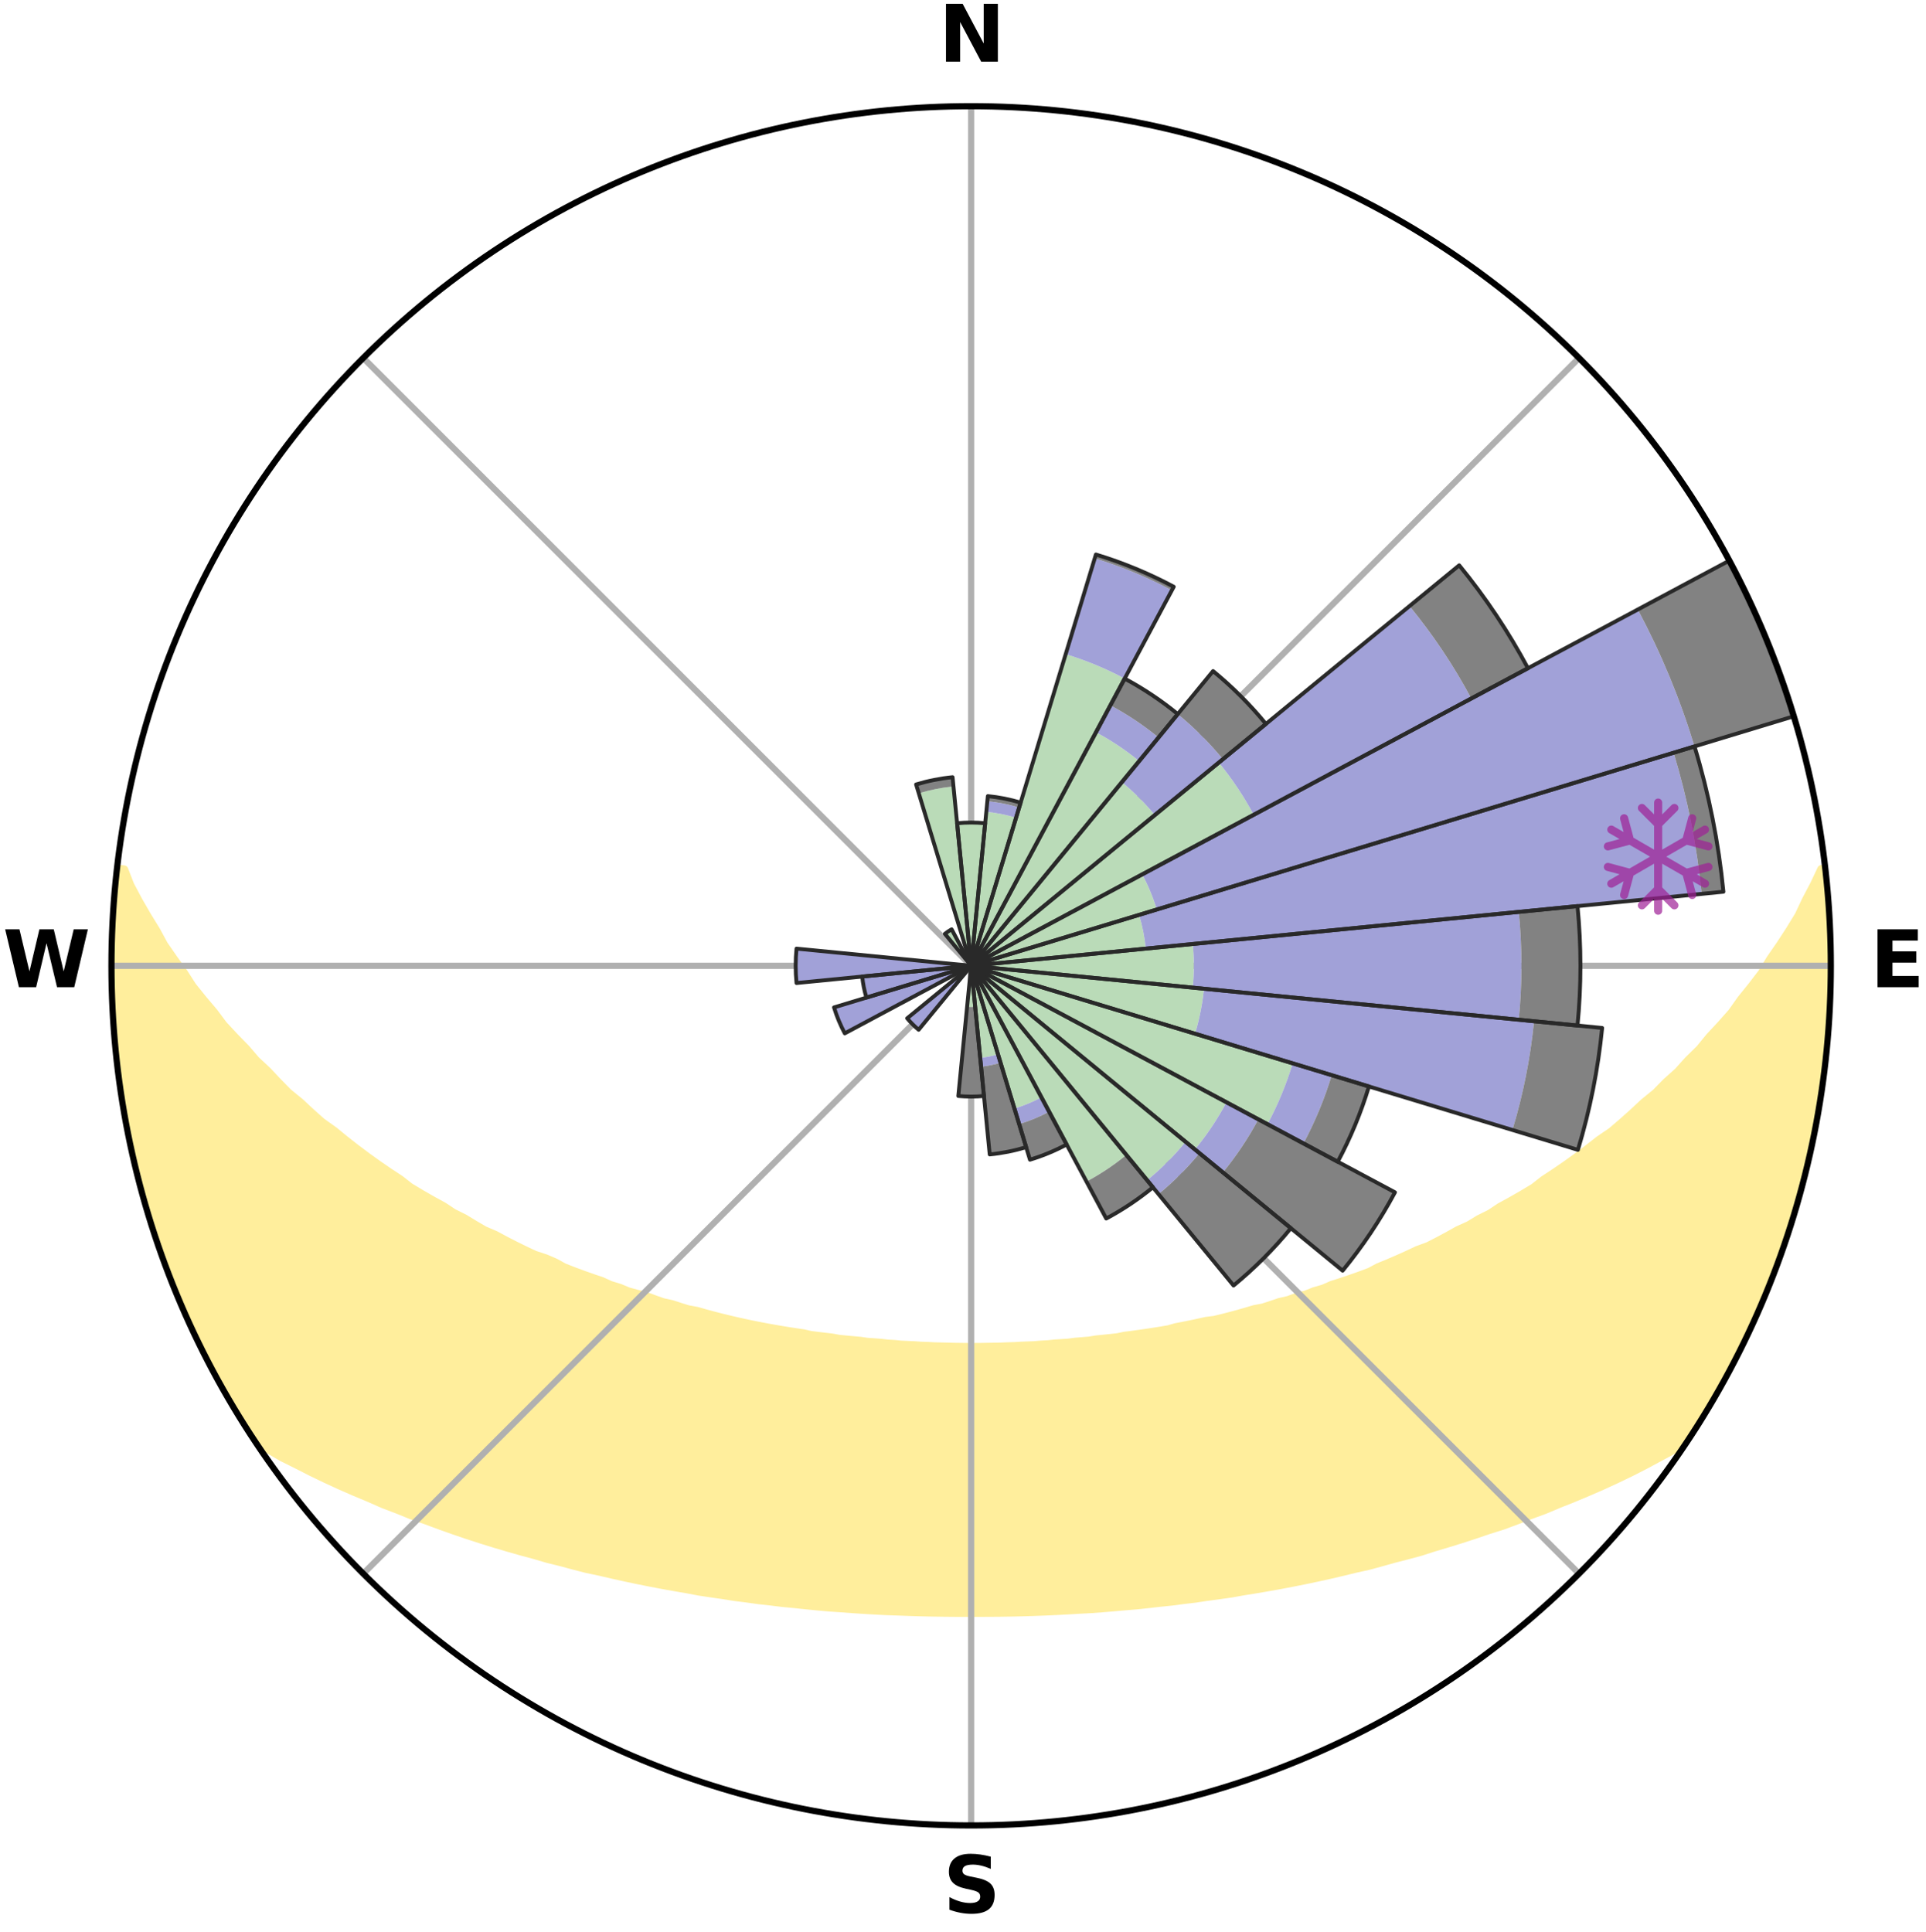 <?xml version="1.0" encoding="utf-8" standalone="no"?>
<!DOCTYPE svg PUBLIC "-//W3C//DTD SVG 1.1//EN"
  "http://www.w3.org/Graphics/SVG/1.1/DTD/svg11.dtd">
<svg xmlns:xlink="http://www.w3.org/1999/xlink" width="248.41pt" height="249.158pt" viewBox="0 0 248.41 249.158" xmlns="http://www.w3.org/2000/svg" version="1.1">
 <title>Ski Rose for Beaver Valley</title>
 <defs>
  <style type="text/css">*{stroke-linejoin: round; stroke-linecap: butt}</style>
 </defs>
 <g id="figure_1">
  <g id="patch_1">
   <path d="M 0 249.158 
L 248.41 249.158 
L 248.41 0 
L 0 0 
z
" style="fill: #ffffff"/>
  </g>
  <g id="axes_1">
   <g id="patch_2">
    <path d="M 236.135 124.579 
C 236.135 110.018 233.267 95.599 227.695 82.147 
C 222.122 68.695 213.955 56.471 203.659 46.175 
C 193.363 35.879 181.139 27.711 167.687 22.139 
C 154.235 16.567 139.815 13.699 125.255 13.699 
C 110.694 13.699 96.275 16.567 82.823 22.139 
C 69.371 27.711 57.147 35.879 46.851 46.175 
C 36.555 56.471 28.387 68.695 22.815 82.147 
C 17.243 95.599 14.375 110.018 14.375 124.579 
C 14.375 139.14 17.243 153.559 22.815 167.011 
C 28.387 180.463 36.555 192.687 46.851 202.983 
C 57.147 213.279 69.371 221.447 82.823 227.019 
C 96.275 232.591 110.694 235.459 125.255 235.459 
C 139.815 235.459 154.235 232.591 167.687 227.019 
C 181.139 221.447 193.363 213.279 203.659 202.983 
C 213.955 192.687 222.122 180.463 227.695 167.011 
C 233.267 153.559 236.135 139.14 236.135 124.579 
M 125.255 124.579 
C 125.255 124.579 125.255 124.579 125.255 124.579 
C 125.255 124.579 125.255 124.579 125.255 124.579 
C 125.255 124.579 125.255 124.579 125.255 124.579 
C 125.255 124.579 125.255 124.579 125.255 124.579 
C 125.255 124.579 125.255 124.579 125.255 124.579 
C 125.255 124.579 125.255 124.579 125.255 124.579 
C 125.255 124.579 125.255 124.579 125.255 124.579 
C 125.255 124.579 125.255 124.579 125.255 124.579 
C 125.255 124.579 125.255 124.579 125.255 124.579 
C 125.255 124.579 125.255 124.579 125.255 124.579 
C 125.255 124.579 125.255 124.579 125.255 124.579 
C 125.255 124.579 125.255 124.579 125.255 124.579 
C 125.255 124.579 125.255 124.579 125.255 124.579 
C 125.255 124.579 125.255 124.579 125.255 124.579 
C 125.255 124.579 125.255 124.579 125.255 124.579 
C 125.255 124.579 125.255 124.579 125.255 124.579 
z
" style="fill: #ffffff"/>
   </g>
   <g id="PolyCollection_1">
    <defs>
     <path id="m5716022371" d="M 235.418 -137.131 
L 234.897 -137.071 
L 233.941 -135.044 
L 232.892 -133.05 
L 231.981 -131.107 
L 230.807 -129.188 
L 229.584 -127.311 
L 228.319 -125.478 
L 227.234 -123.689 
L 225.897 -121.944 
L 224.529 -120.245 
L 223.349 -118.579 
L 221.923 -116.971 
L 220.473 -115.411 
L 219.215 -113.874 
L 217.719 -112.406 
L 216.419 -110.955 
L 214.884 -109.58 
L 213.546 -108.215 
L 211.98 -106.935 
L 210.61 -105.656 
L 209.227 -104.419 
L 207.83 -103.224 
L 206.218 -102.126 
L 204.802 -101.016 
L 203.378 -99.947 
L 201.946 -98.919 
L 200.508 -97.931 
L 199.065 -96.983 
L 197.809 -95.999 
L 196.358 -95.127 
L 194.906 -94.294 
L 193.455 -93.499 
L 192.183 -92.656 
L 190.733 -91.933 
L 189.459 -91.156 
L 188.015 -90.503 
L 186.743 -89.791 
L 185.471 -89.109 
L 184.201 -88.457 
L 182.777 -87.934 
L 181.515 -87.341 
L 180.258 -86.777 
L 179.005 -86.24 
L 177.758 -85.729 
L 176.654 -85.139 
L 175.416 -84.679 
L 174.186 -84.243 
L 172.964 -83.832 
L 171.75 -83.443 
L 170.665 -82.968 
L 169.467 -82.623 
L 168.391 -82.19 
L 167.21 -81.886 
L 166.144 -81.491 
L 164.982 -81.224 
L 163.928 -80.867 
L 162.879 -80.526 
L 161.747 -80.311 
L 160.712 -80.004 
L 159.682 -79.712 
L 158.659 -79.436 
L 157.641 -79.175 
L 156.63 -78.928 
L 155.558 -78.796 
L 154.563 -78.574 
L 153.575 -78.365 
L 152.593 -78.167 
L 151.619 -77.981 
L 150.7 -77.715 
L 149.736 -77.552 
L 148.778 -77.399 
L 147.827 -77.255 
L 146.883 -77.121 
L 145.945 -76.994 
L 145.014 -76.875 
L 144.119 -76.689 
L 143.198 -76.588 
L 142.283 -76.492 
L 141.374 -76.403 
L 140.491 -76.257 
L 139.591 -76.181 
L 138.696 -76.111 
L 137.82 -75.992 
L 136.934 -75.934 
L 136.051 -75.879 
L 135.182 -75.785 
L 134.306 -75.741 
L 133.44 -75.665 
L 132.57 -75.63 
L 131.703 -75.598 
L 130.842 -75.544 
L 129.979 -75.52 
L 129.119 -75.482 
L 128.259 -75.467 
L 127.4 -75.453 
L 126.542 -75.436 
L 125.684 -75.43 
L 124.826 -75.429 
L 123.968 -75.44 
L 123.11 -75.451 
L 122.252 -75.477 
L 121.392 -75.496 
L 120.531 -75.517 
L 119.67 -75.564 
L 118.806 -75.594 
L 117.943 -75.656 
L 117.074 -75.694 
L 116.202 -75.735 
L 115.335 -75.821 
L 114.457 -75.872 
L 113.586 -75.975 
L 112.701 -76.037 
L 111.811 -76.102 
L 110.934 -76.231 
L 110.036 -76.31 
L 109.132 -76.393 
L 108.223 -76.482 
L 107.334 -76.648 
L 106.416 -76.753 
L 105.491 -76.864 
L 104.559 -76.982 
L 103.659 -77.19 
L 102.717 -77.328 
L 101.769 -77.473 
L 100.814 -77.628 
L 99.852 -77.793 
L 98.884 -77.968 
L 97.908 -78.154 
L 96.926 -78.351 
L 95.938 -78.56 
L 94.942 -78.782 
L 93.94 -79.016 
L 92.932 -79.264 
L 91.918 -79.527 
L 90.897 -79.804 
L 89.871 -80.096 
L 88.751 -80.297 
L 87.711 -80.62 
L 86.665 -80.961 
L 85.515 -81.211 
L 84.456 -81.587 
L 83.394 -81.981 
L 82.217 -82.286 
L 81.029 -82.61 
L 79.949 -83.064 
L 78.745 -83.431 
L 77.658 -83.927 
L 76.439 -84.339 
L 75.213 -84.774 
L 73.978 -85.233 
L 72.737 -85.718 
L 71.635 -86.332 
L 70.386 -86.868 
L 68.98 -87.331 
L 67.718 -87.924 
L 66.454 -88.546 
L 65.187 -89.196 
L 63.919 -89.877 
L 62.481 -90.495 
L 61.209 -91.239 
L 59.939 -92.014 
L 58.492 -92.735 
L 57.224 -93.576 
L 55.776 -94.369 
L 54.328 -95.2 
L 52.881 -96.07 
L 51.628 -97.051 
L 50.188 -97.997 
L 48.754 -98.982 
L 47.325 -100.008 
L 45.903 -101.074 
L 44.49 -102.181 
L 43.088 -103.329 
L 41.489 -104.469 
L 40.108 -105.702 
L 38.741 -106.978 
L 37.179 -108.255 
L 35.843 -109.617 
L 34.526 -111.02 
L 33.014 -112.435 
L 31.737 -113.924 
L 30.266 -115.433 
L 28.818 -116.989 
L 27.613 -118.607 
L 26.217 -120.255 
L 24.851 -121.95 
L 23.734 -123.693 
L 22.433 -125.476 
L 21.169 -127.305 
L 20.16 -129.168 
L 18.983 -131.079 
L 17.86 -133.031 
L 16.805 -135.022 
L 16.028 -137.024 
L 15.099 -137.13 
L 15.099 -137.13 
L 14.95 -135.2 
L 14.739 -133.277 
L 14.655 -131.344 
L 14.509 -129.414 
L 14.536 -127.478 
L 14.41 -125.546 
L 14.501 -123.613 
L 14.439 -121.677 
L 14.643 -119.75 
L 14.644 -117.814 
L 14.729 -115.88 
L 14.925 -113.955 
L 15.202 -112.04 
L 15.326 -110.107 
L 15.72 -108.209 
L 15.907 -106.28 
L 16.303 -104.386 
L 16.612 -102.475 
L 17.007 -100.581 
L 17.491 -98.707 
L 18.005 -96.842 
L 18.441 -94.957 
L 18.949 -93.09 
L 19.552 -91.251 
L 20.184 -89.423 
L 20.748 -87.571 
L 21.441 -85.765 
L 22.098 -83.944 
L 22.851 -82.162 
L 23.572 -80.366 
L 24.39 -78.612 
L 25.181 -76.846 
L 26.067 -75.126 
L 26.937 -73.398 
L 27.851 -71.693 
L 28.779 -69.996 
L 29.74 -68.317 
L 30.718 -66.647 
L 31.744 -65.006 
L 32.8 -63.385 
L 34.526 -62.223 
L 36.35 -61.164 
L 38.266 -60.211 
L 40.13 -59.261 
L 42.003 -58.357 
L 43.877 -57.496 
L 45.752 -56.677 
L 47.623 -55.896 
L 49.43 -55.098 
L 51.292 -54.391 
L 53.09 -53.663 
L 54.936 -53.022 
L 56.721 -52.359 
L 58.499 -51.727 
L 60.269 -51.126 
L 62.031 -50.553 
L 63.784 -50.009 
L 65.528 -49.492 
L 67.262 -49.001 
L 68.985 -48.535 
L 70.662 -48.042 
L 72.365 -47.624 
L 74.024 -47.177 
L 75.675 -46.755 
L 77.348 -46.403 
L 78.981 -46.021 
L 80.606 -45.662 
L 82.221 -45.32 
L 83.828 -44.999 
L 85.426 -44.695 
L 87.016 -44.41 
L 88.596 -44.139 
L 90.151 -43.845 
L 91.716 -43.609 
L 93.272 -43.385 
L 94.806 -43.14 
L 96.348 -42.948 
L 97.87 -42.733 
L 99.396 -42.565 
L 100.906 -42.378 
L 102.419 -42.237 
L 103.918 -42.077 
L 105.413 -41.93 
L 106.902 -41.796 
L 108.392 -41.696 
L 109.873 -41.586 
L 111.35 -41.487 
L 112.824 -41.4 
L 114.294 -41.324 
L 115.763 -41.274 
L 117.228 -41.219 
L 118.691 -41.174 
L 120.152 -41.14 
L 121.611 -41.117 
L 123.069 -41.103 
L 124.526 -41.1 
L 125.983 -41.1 
L 127.441 -41.104 
L 128.899 -41.114 
L 130.358 -41.137 
L 131.819 -41.17 
L 133.282 -41.214 
L 134.747 -41.269 
L 136.214 -41.335 
L 137.684 -41.411 
L 139.158 -41.499 
L 140.638 -41.577 
L 142.12 -41.686 
L 143.605 -41.809 
L 145.094 -41.943 
L 146.594 -42.065 
L 148.094 -42.224 
L 149.598 -42.397 
L 151.118 -42.551 
L 152.634 -42.751 
L 154.167 -42.933 
L 155.695 -43.163 
L 157.244 -43.369 
L 158.801 -43.592 
L 160.348 -43.869 
L 161.922 -44.121 
L 163.502 -44.391 
L 165.093 -44.675 
L 166.691 -44.98 
L 168.3 -45.3 
L 169.915 -45.642 
L 171.541 -46 
L 173.174 -46.382 
L 174.817 -46.782 
L 176.501 -47.155 
L 178.159 -47.603 
L 179.828 -48.071 
L 181.542 -48.512 
L 183.266 -48.978 
L 184.957 -49.524 
L 186.699 -50.041 
L 188.451 -50.585 
L 190.212 -51.158 
L 191.981 -51.76 
L 193.812 -52.335 
L 195.597 -52.998 
L 197.389 -53.693 
L 199.242 -54.368 
L 201.045 -55.13 
L 202.914 -55.872 
L 204.784 -56.655 
L 206.661 -57.473 
L 208.534 -58.335 
L 210.408 -59.238 
L 212.271 -60.19 
L 214.122 -61.191 
L 216.012 -62.203 
L 217.703 -63.389 
L 218.764 -65.007 
L 219.783 -66.652 
L 220.78 -68.311 
L 221.755 -69.982 
L 222.685 -71.679 
L 223.551 -73.409 
L 224.472 -75.111 
L 225.197 -76.909 
L 226.148 -78.599 
L 226.919 -80.374 
L 227.599 -82.187 
L 228.408 -83.946 
L 229.009 -85.787 
L 229.722 -87.585 
L 230.389 -89.402 
L 230.931 -91.259 
L 231.498 -93.108 
L 232.094 -94.95 
L 232.564 -96.827 
L 232.989 -98.714 
L 233.487 -100.585 
L 233.83 -102.489 
L 234.255 -104.377 
L 234.567 -106.286 
L 234.783 -108.21 
L 235.139 -110.113 
L 235.416 -112.028 
L 235.514 -113.962 
L 235.756 -115.882 
L 235.926 -117.81 
L 235.942 -119.746 
L 236.072 -121.677 
L 235.981 -123.613 
L 236.011 -125.546 
L 236.036 -127.48 
L 236.028 -129.416 
L 235.801 -131.34 
L 235.727 -133.273 
L 235.589 -135.203 
L 235.418 -137.131 
z
" style="stroke: #ffee9c"/>
    </defs>
    <g clip-path="url(#p749c098d89)">
     <use xlink:href="#m5716022371" x="0" y="249.158" style="fill: #ffee9c; stroke: #ffee9c"/>
    </g>
   </g>
   <g id="matplotlib.axis_1">
    <g id="xtick_1">
     <g id="line2d_1">
      <path d="M 125.255 124.579 
L 125.255 13.699 
" clip-path="url(#p749c098d89)" style="fill: none; stroke: #b0b0b0; stroke-width: 0.8; stroke-linecap: square"/>
     </g>
     <g id="text_1">
      <!-- N -->
      <g transform="translate(121.07 7.958) scale(0.1 -0.1)">
       <defs>
        <path id="DejaVuSans-Bold-4e" d="M 588 4666 
L 1931 4666 
L 3628 1466 
L 3628 4666 
L 4769 4666 
L 4769 0 
L 3425 0 
L 1728 3200 
L 1728 0 
L 588 0 
L 588 4666 
z
" transform="scale(0.016)"/>
       </defs>
       <use xlink:href="#DejaVuSans-Bold-4e"/>
      </g>
     </g>
    </g>
    <g id="xtick_2">
     <g id="line2d_2">
      <path d="M 125.255 124.579 
L 203.659 46.175 
" clip-path="url(#p749c098d89)" style="fill: none; stroke: #b0b0b0; stroke-width: 0.8; stroke-linecap: square"/>
     </g>
    </g>
    <g id="xtick_3">
     <g id="line2d_3">
      <path d="M 125.255 124.579 
L 236.135 124.579 
" clip-path="url(#p749c098d89)" style="fill: none; stroke: #b0b0b0; stroke-width: 0.8; stroke-linecap: square"/>
     </g>
     <g id="text_2">
      <!-- E -->
      <g transform="translate(241.219 127.338) scale(0.1 -0.1)">
       <defs>
        <path id="DejaVuSans-Bold-45" d="M 588 4666 
L 3834 4666 
L 3834 3756 
L 1791 3756 
L 1791 2888 
L 3713 2888 
L 3713 1978 
L 1791 1978 
L 1791 909 
L 3903 909 
L 3903 0 
L 588 0 
L 588 4666 
z
" transform="scale(0.016)"/>
       </defs>
       <use xlink:href="#DejaVuSans-Bold-45"/>
      </g>
     </g>
    </g>
    <g id="xtick_4">
     <g id="line2d_4">
      <path d="M 125.255 124.579 
L 203.659 202.983 
" clip-path="url(#p749c098d89)" style="fill: none; stroke: #b0b0b0; stroke-width: 0.8; stroke-linecap: square"/>
     </g>
    </g>
    <g id="xtick_5">
     <g id="line2d_5">
      <path d="M 125.255 124.579 
L 125.255 235.459 
" clip-path="url(#p749c098d89)" style="fill: none; stroke: #b0b0b0; stroke-width: 0.8; stroke-linecap: square"/>
     </g>
     <g id="text_3">
      <!-- S -->
      <g transform="translate(121.654 246.718) scale(0.1 -0.1)">
       <defs>
        <path id="DejaVuSans-Bold-53" d="M 3834 4519 
L 3834 3531 
Q 3450 3703 3084 3790 
Q 2719 3878 2394 3878 
Q 1963 3878 1756 3759 
Q 1550 3641 1550 3391 
Q 1550 3203 1689 3098 
Q 1828 2994 2194 2919 
L 2706 2816 
Q 3484 2659 3812 2340 
Q 4141 2022 4141 1434 
Q 4141 663 3683 286 
Q 3225 -91 2284 -91 
Q 1841 -91 1394 -6 
Q 947 78 500 244 
L 500 1259 
Q 947 1022 1364 901 
Q 1781 781 2169 781 
Q 2563 781 2772 912 
Q 2981 1044 2981 1288 
Q 2981 1506 2839 1625 
Q 2697 1744 2272 1838 
L 1806 1941 
Q 1106 2091 782 2419 
Q 459 2747 459 3303 
Q 459 4000 909 4375 
Q 1359 4750 2203 4750 
Q 2588 4750 2994 4692 
Q 3400 4634 3834 4519 
z
" transform="scale(0.016)"/>
       </defs>
       <use xlink:href="#DejaVuSans-Bold-53"/>
      </g>
     </g>
    </g>
    <g id="xtick_6">
     <g id="line2d_6">
      <path d="M 125.255 124.579 
L 46.851 202.983 
" clip-path="url(#p749c098d89)" style="fill: none; stroke: #b0b0b0; stroke-width: 0.8; stroke-linecap: square"/>
     </g>
    </g>
    <g id="xtick_7">
     <g id="line2d_7">
      <path d="M 125.255 124.579 
L 14.375 124.579 
" clip-path="url(#p749c098d89)" style="fill: none; stroke: #b0b0b0; stroke-width: 0.8; stroke-linecap: square"/>
     </g>
     <g id="text_4">
      <!-- W -->
      <g transform="translate(0.36 127.338) scale(0.1 -0.1)">
       <defs>
        <path id="DejaVuSans-Bold-57" d="M 191 4666 
L 1344 4666 
L 2150 1275 
L 2950 4666 
L 4109 4666 
L 4909 1275 
L 5716 4666 
L 6859 4666 
L 5759 0 
L 4372 0 
L 3525 3547 
L 2688 0 
L 1300 0 
L 191 4666 
z
" transform="scale(0.016)"/>
       </defs>
       <use xlink:href="#DejaVuSans-Bold-57"/>
      </g>
     </g>
    </g>
    <g id="xtick_8">
     <g id="line2d_8">
      <path d="M 125.255 124.579 
L 46.851 46.175 
" clip-path="url(#p749c098d89)" style="fill: none; stroke: #b0b0b0; stroke-width: 0.8; stroke-linecap: square"/>
     </g>
    </g>
   </g>
   <g id="matplotlib.axis_2"/>
   <g id="patch_3">
    <path d="M 125.255 124.579 
C 125.255 124.579 125.255 124.579 125.255 124.579 
C 125.255 124.579 125.255 124.579 125.255 124.579 
L 125.255 124.579 
C 125.255 124.579 125.255 124.579 125.255 124.579 
C 125.255 124.579 125.255 124.579 125.255 124.579 
z
" clip-path="url(#p749c098d89)" style="fill: #d9d9d9"/>
   </g>
   <g id="patch_4">
    <path d="M 125.255 124.579 
C 125.255 124.579 125.255 124.579 125.255 124.579 
C 125.255 124.579 125.255 124.579 125.255 124.579 
L 125.255 124.579 
C 125.255 124.579 125.255 124.579 125.255 124.579 
C 125.255 124.579 125.255 124.579 125.255 124.579 
z
" clip-path="url(#p749c098d89)" style="fill: #d9d9d9"/>
   </g>
   <g id="patch_5">
    <path d="M 125.255 124.579 
C 125.255 124.579 125.255 124.579 125.255 124.579 
C 125.255 124.579 125.255 124.579 125.255 124.579 
L 125.255 124.579 
C 125.255 124.579 125.255 124.579 125.255 124.579 
C 125.255 124.579 125.255 124.579 125.255 124.579 
z
" clip-path="url(#p749c098d89)" style="fill: #d9d9d9"/>
   </g>
   <g id="patch_6">
    <path d="M 125.255 124.579 
C 125.255 124.579 125.255 124.579 125.255 124.579 
C 125.255 124.579 125.255 124.579 125.255 124.579 
L 125.255 124.579 
C 125.255 124.579 125.255 124.579 125.255 124.579 
C 125.255 124.579 125.255 124.579 125.255 124.579 
z
" clip-path="url(#p749c098d89)" style="fill: #d9d9d9"/>
   </g>
   <g id="patch_7">
    <path d="M 125.255 124.579 
C 125.255 124.579 125.255 124.579 125.255 124.579 
C 125.255 124.579 125.255 124.579 125.255 124.579 
L 125.255 124.579 
C 125.255 124.579 125.255 124.579 125.255 124.579 
C 125.255 124.579 125.255 124.579 125.255 124.579 
z
" clip-path="url(#p749c098d89)" style="fill: #d9d9d9"/>
   </g>
   <g id="patch_8">
    <path d="M 125.255 124.579 
C 125.255 124.579 125.255 124.579 125.255 124.579 
C 125.255 124.579 125.255 124.579 125.255 124.579 
L 125.255 124.579 
C 125.255 124.579 125.255 124.579 125.255 124.579 
C 125.255 124.579 125.255 124.579 125.255 124.579 
z
" clip-path="url(#p749c098d89)" style="fill: #d9d9d9"/>
   </g>
   <g id="patch_9">
    <path d="M 125.255 124.579 
C 125.255 124.579 125.255 124.579 125.255 124.579 
C 125.255 124.579 125.255 124.579 125.255 124.579 
L 125.255 124.579 
C 125.255 124.579 125.255 124.579 125.255 124.579 
C 125.255 124.579 125.255 124.579 125.255 124.579 
z
" clip-path="url(#p749c098d89)" style="fill: #d9d9d9"/>
   </g>
   <g id="patch_10">
    <path d="M 125.255 124.579 
C 125.255 124.579 125.255 124.579 125.255 124.579 
C 125.255 124.579 125.255 124.579 125.255 124.579 
L 125.255 124.579 
C 125.255 124.579 125.255 124.579 125.255 124.579 
C 125.255 124.579 125.255 124.579 125.255 124.579 
z
" clip-path="url(#p749c098d89)" style="fill: #d9d9d9"/>
   </g>
   <g id="patch_11">
    <path d="M 125.255 124.579 
C 125.255 124.579 125.255 124.579 125.255 124.579 
C 125.255 124.579 125.255 124.579 125.255 124.579 
L 125.255 124.579 
C 125.255 124.579 125.255 124.579 125.255 124.579 
C 125.255 124.579 125.255 124.579 125.255 124.579 
z
" clip-path="url(#p749c098d89)" style="fill: #d9d9d9"/>
   </g>
   <g id="patch_12">
    <path d="M 125.255 124.579 
C 125.255 124.579 125.255 124.579 125.255 124.579 
C 125.255 124.579 125.255 124.579 125.255 124.579 
L 125.255 124.579 
C 125.255 124.579 125.255 124.579 125.255 124.579 
C 125.255 124.579 125.255 124.579 125.255 124.579 
z
" clip-path="url(#p749c098d89)" style="fill: #d9d9d9"/>
   </g>
   <g id="patch_13">
    <path d="M 125.255 124.579 
C 125.255 124.579 125.255 124.579 125.255 124.579 
C 125.255 124.579 125.255 124.579 125.255 124.579 
L 125.255 124.579 
C 125.255 124.579 125.255 124.579 125.255 124.579 
C 125.255 124.579 125.255 124.579 125.255 124.579 
z
" clip-path="url(#p749c098d89)" style="fill: #d9d9d9"/>
   </g>
   <g id="patch_14">
    <path d="M 125.255 124.579 
C 125.255 124.579 125.255 124.579 125.255 124.579 
C 125.255 124.579 125.255 124.579 125.255 124.579 
L 125.255 124.579 
C 125.255 124.579 125.255 124.579 125.255 124.579 
C 125.255 124.579 125.255 124.579 125.255 124.579 
z
" clip-path="url(#p749c098d89)" style="fill: #d9d9d9"/>
   </g>
   <g id="patch_15">
    <path d="M 125.255 124.579 
C 125.255 124.579 125.255 124.579 125.255 124.579 
C 125.255 124.579 125.255 124.579 125.255 124.579 
L 125.255 124.579 
C 125.255 124.579 125.255 124.579 125.255 124.579 
C 125.255 124.579 125.255 124.579 125.255 124.579 
z
" clip-path="url(#p749c098d89)" style="fill: #d9d9d9"/>
   </g>
   <g id="patch_16">
    <path d="M 125.255 124.579 
C 125.255 124.579 125.255 124.579 125.255 124.579 
C 125.255 124.579 125.255 124.579 125.255 124.579 
L 125.255 124.579 
C 125.255 124.579 125.255 124.579 125.255 124.579 
C 125.255 124.579 125.255 124.579 125.255 124.579 
z
" clip-path="url(#p749c098d89)" style="fill: #d9d9d9"/>
   </g>
   <g id="patch_17">
    <path d="M 125.255 124.579 
C 125.255 124.579 125.255 124.579 125.255 124.579 
C 125.255 124.579 125.255 124.579 125.255 124.579 
L 125.255 124.579 
C 125.255 124.579 125.255 124.579 125.255 124.579 
C 125.255 124.579 125.255 124.579 125.255 124.579 
z
" clip-path="url(#p749c098d89)" style="fill: #d9d9d9"/>
   </g>
   <g id="patch_18">
    <path d="M 125.255 124.579 
C 125.255 124.579 125.255 124.579 125.255 124.579 
C 125.255 124.579 125.255 124.579 125.255 124.579 
L 125.255 124.579 
C 125.255 124.579 125.255 124.579 125.255 124.579 
C 125.255 124.579 125.255 124.579 125.255 124.579 
z
" clip-path="url(#p749c098d89)" style="fill: #d9d9d9"/>
   </g>
   <g id="patch_19">
    <path d="M 125.255 124.579 
C 125.255 124.579 125.255 124.579 125.255 124.579 
C 125.255 124.579 125.255 124.579 125.255 124.579 
L 125.255 124.579 
C 125.255 124.579 125.255 124.579 125.255 124.579 
C 125.255 124.579 125.255 124.579 125.255 124.579 
z
" clip-path="url(#p749c098d89)" style="fill: #d9d9d9"/>
   </g>
   <g id="patch_20">
    <path d="M 125.255 124.579 
C 125.255 124.579 125.255 124.579 125.255 124.579 
C 125.255 124.579 125.255 124.579 125.255 124.579 
L 125.255 124.579 
C 125.255 124.579 125.255 124.579 125.255 124.579 
C 125.255 124.579 125.255 124.579 125.255 124.579 
z
" clip-path="url(#p749c098d89)" style="fill: #d9d9d9"/>
   </g>
   <g id="patch_21">
    <path d="M 125.255 124.579 
C 125.255 124.579 125.255 124.579 125.255 124.579 
C 125.255 124.579 125.255 124.579 125.255 124.579 
L 125.255 124.579 
C 125.255 124.579 125.255 124.579 125.255 124.579 
C 125.255 124.579 125.255 124.579 125.255 124.579 
z
" clip-path="url(#p749c098d89)" style="fill: #d9d9d9"/>
   </g>
   <g id="patch_22">
    <path d="M 125.255 124.579 
C 125.255 124.579 125.255 124.579 125.255 124.579 
C 125.255 124.579 125.255 124.579 125.255 124.579 
L 125.255 124.579 
C 125.255 124.579 125.255 124.579 125.255 124.579 
C 125.255 124.579 125.255 124.579 125.255 124.579 
z
" clip-path="url(#p749c098d89)" style="fill: #d9d9d9"/>
   </g>
   <g id="patch_23">
    <path d="M 125.255 124.579 
C 125.255 124.579 125.255 124.579 125.255 124.579 
C 125.255 124.579 125.255 124.579 125.255 124.579 
L 125.255 124.579 
C 125.255 124.579 125.255 124.579 125.255 124.579 
C 125.255 124.579 125.255 124.579 125.255 124.579 
z
" clip-path="url(#p749c098d89)" style="fill: #d9d9d9"/>
   </g>
   <g id="patch_24">
    <path d="M 125.255 124.579 
C 125.255 124.579 125.255 124.579 125.255 124.579 
C 125.255 124.579 125.255 124.579 125.255 124.579 
L 125.255 124.579 
C 125.255 124.579 125.255 124.579 125.255 124.579 
C 125.255 124.579 125.255 124.579 125.255 124.579 
z
" clip-path="url(#p749c098d89)" style="fill: #d9d9d9"/>
   </g>
   <g id="patch_25">
    <path d="M 125.255 124.579 
C 125.255 124.579 125.255 124.579 125.255 124.579 
C 125.255 124.579 125.255 124.579 125.255 124.579 
L 125.255 124.579 
C 125.255 124.579 125.255 124.579 125.255 124.579 
C 125.255 124.579 125.255 124.579 125.255 124.579 
z
" clip-path="url(#p749c098d89)" style="fill: #d9d9d9"/>
   </g>
   <g id="patch_26">
    <path d="M 125.255 124.579 
C 125.255 124.579 125.255 124.579 125.255 124.579 
C 125.255 124.579 125.255 124.579 125.255 124.579 
L 125.255 124.579 
C 125.255 124.579 125.255 124.579 125.255 124.579 
C 125.255 124.579 125.255 124.579 125.255 124.579 
z
" clip-path="url(#p749c098d89)" style="fill: #d9d9d9"/>
   </g>
   <g id="patch_27">
    <path d="M 125.255 124.579 
C 125.255 124.579 125.255 124.579 125.255 124.579 
C 125.255 124.579 125.255 124.579 125.255 124.579 
L 125.255 124.579 
C 125.255 124.579 125.255 124.579 125.255 124.579 
C 125.255 124.579 125.255 124.579 125.255 124.579 
z
" clip-path="url(#p749c098d89)" style="fill: #d9d9d9"/>
   </g>
   <g id="patch_28">
    <path d="M 125.255 124.579 
C 125.255 124.579 125.255 124.579 125.255 124.579 
C 125.255 124.579 125.255 124.579 125.255 124.579 
L 125.255 124.579 
C 125.255 124.579 125.255 124.579 125.255 124.579 
C 125.255 124.579 125.255 124.579 125.255 124.579 
z
" clip-path="url(#p749c098d89)" style="fill: #d9d9d9"/>
   </g>
   <g id="patch_29">
    <path d="M 125.255 124.579 
C 125.255 124.579 125.255 124.579 125.255 124.579 
C 125.255 124.579 125.255 124.579 125.255 124.579 
L 125.255 124.579 
C 125.255 124.579 125.255 124.579 125.255 124.579 
C 125.255 124.579 125.255 124.579 125.255 124.579 
z
" clip-path="url(#p749c098d89)" style="fill: #d9d9d9"/>
   </g>
   <g id="patch_30">
    <path d="M 125.255 124.579 
C 125.255 124.579 125.255 124.579 125.255 124.579 
C 125.255 124.579 125.255 124.579 125.255 124.579 
L 125.255 124.579 
C 125.255 124.579 125.255 124.579 125.255 124.579 
C 125.255 124.579 125.255 124.579 125.255 124.579 
z
" clip-path="url(#p749c098d89)" style="fill: #d9d9d9"/>
   </g>
   <g id="patch_31">
    <path d="M 125.255 124.579 
C 125.255 124.579 125.255 124.579 125.255 124.579 
C 125.255 124.579 125.255 124.579 125.255 124.579 
L 125.255 124.579 
C 125.255 124.579 125.255 124.579 125.255 124.579 
C 125.255 124.579 125.255 124.579 125.255 124.579 
z
" clip-path="url(#p749c098d89)" style="fill: #d9d9d9"/>
   </g>
   <g id="patch_32">
    <path d="M 125.255 124.579 
C 125.255 124.579 125.255 124.579 125.255 124.579 
C 125.255 124.579 125.255 124.579 125.255 124.579 
L 125.255 124.579 
C 125.255 124.579 125.255 124.579 125.255 124.579 
C 125.255 124.579 125.255 124.579 125.255 124.579 
z
" clip-path="url(#p749c098d89)" style="fill: #d9d9d9"/>
   </g>
   <g id="patch_33">
    <path d="M 125.255 124.579 
C 125.255 124.579 125.255 124.579 125.255 124.579 
C 125.255 124.579 125.255 124.579 125.255 124.579 
L 125.255 124.579 
C 125.255 124.579 125.255 124.579 125.255 124.579 
C 125.255 124.579 125.255 124.579 125.255 124.579 
z
" clip-path="url(#p749c098d89)" style="fill: #d9d9d9"/>
   </g>
   <g id="patch_34">
    <path d="M 125.255 124.579 
C 125.255 124.579 125.255 124.579 125.255 124.579 
C 125.255 124.579 125.255 124.579 125.255 124.579 
L 125.255 124.579 
C 125.255 124.579 125.255 124.579 125.255 124.579 
C 125.255 124.579 125.255 124.579 125.255 124.579 
z
" clip-path="url(#p749c098d89)" style="fill: #d9d9d9"/>
   </g>
   <g id="patch_35">
    <path d="M 125.255 124.579 
C 125.255 124.579 125.255 124.579 125.255 124.579 
C 125.255 124.579 125.255 124.579 125.255 124.579 
L 127.066 106.188 
C 126.464 106.129 125.86 106.099 125.255 106.099 
C 124.65 106.099 124.045 106.129 123.443 106.188 
z
" clip-path="url(#p749c098d89)" style="fill: #badbb8"/>
   </g>
   <g id="patch_36">
    <path d="M 125.255 124.579 
C 125.255 124.579 125.255 124.579 125.255 124.579 
C 125.255 124.579 125.255 124.579 125.255 124.579 
L 131.049 105.478 
C 130.424 105.288 129.79 105.129 129.149 105.002 
C 128.508 104.874 127.862 104.779 127.211 104.714 
z
" clip-path="url(#p749c098d89)" style="fill: #badbb8"/>
   </g>
   <g id="patch_37">
    <path d="M 125.255 124.579 
C 125.255 124.579 125.255 124.579 125.255 124.579 
C 125.255 124.579 125.255 124.579 125.255 124.579 
L 145.056 87.533 
C 143.844 86.885 142.6 86.297 141.33 85.771 
C 140.059 85.245 138.764 84.781 137.448 84.382 
z
" clip-path="url(#p749c098d89)" style="fill: #badbb8"/>
   </g>
   <g id="patch_38">
    <path d="M 125.255 124.579 
C 125.255 124.579 125.255 124.579 125.255 124.579 
C 125.255 124.579 125.255 124.579 125.255 124.579 
L 146.925 98.174 
C 146.061 97.465 145.162 96.798 144.232 96.177 
C 143.303 95.556 142.343 94.981 141.357 94.454 
z
" clip-path="url(#p749c098d89)" style="fill: #badbb8"/>
   </g>
   <g id="patch_39">
    <path d="M 125.255 124.579 
C 125.255 124.579 125.255 124.579 125.255 124.579 
C 125.255 124.579 125.255 124.579 125.255 124.579 
L 148.944 105.138 
C 148.308 104.362 147.634 103.619 146.925 102.909 
C 146.215 102.2 145.472 101.526 144.696 100.89 
z
" clip-path="url(#p749c098d89)" style="fill: #badbb8"/>
   </g>
   <g id="patch_40">
    <path d="M 125.255 124.579 
C 125.255 124.579 125.255 124.579 125.255 124.579 
C 125.255 124.579 125.255 124.579 125.255 124.579 
L 161.698 105.1 
C 161.06 103.907 160.365 102.746 159.613 101.621 
C 158.862 100.497 158.056 99.41 157.198 98.364 
z
" clip-path="url(#p749c098d89)" style="fill: #badbb8"/>
   </g>
   <g id="patch_41">
    <path d="M 125.255 124.579 
C 125.255 124.579 125.255 124.579 125.255 124.579 
C 125.255 124.579 125.255 124.579 125.255 124.579 
L 149.199 117.316 
C 148.962 116.532 148.686 115.76 148.372 115.004 
C 148.059 114.247 147.708 113.506 147.322 112.784 
z
" clip-path="url(#p749c098d89)" style="fill: #badbb8"/>
   </g>
   <g id="patch_42">
    <path d="M 125.255 124.579 
C 125.255 124.579 125.255 124.579 125.255 124.579 
C 125.255 124.579 125.255 124.579 125.255 124.579 
L 147.779 122.361 
C 147.707 121.623 147.598 120.89 147.453 120.164 
C 147.309 119.437 147.129 118.718 146.914 118.009 
z
" clip-path="url(#p749c098d89)" style="fill: #badbb8"/>
   </g>
   <g id="patch_43">
    <path d="M 125.255 124.579 
C 125.255 124.579 125.255 124.579 125.255 124.579 
C 125.255 124.579 125.255 124.579 125.255 124.579 
L 153.845 127.395 
C 153.937 126.459 153.983 125.519 153.983 124.579 
C 153.983 123.639 153.937 122.699 153.845 121.763 
z
" clip-path="url(#p749c098d89)" style="fill: #badbb8"/>
   </g>
   <g id="patch_44">
    <path d="M 125.255 124.579 
C 125.255 124.579 125.255 124.579 125.255 124.579 
C 125.255 124.579 125.255 124.579 125.255 124.579 
L 154.133 133.339 
C 154.42 132.394 154.66 131.435 154.853 130.466 
C 155.045 129.498 155.19 128.52 155.287 127.537 
z
" clip-path="url(#p749c098d89)" style="fill: #badbb8"/>
   </g>
   <g id="patch_45">
    <path d="M 125.255 124.579 
C 125.255 124.579 125.255 124.579 125.255 124.579 
C 125.255 124.579 125.255 124.579 125.255 124.579 
L 163.477 145.009 
C 164.146 143.758 164.752 142.475 165.295 141.164 
C 165.838 139.854 166.316 138.517 166.728 137.16 
z
" clip-path="url(#p749c098d89)" style="fill: #badbb8"/>
   </g>
   <g id="patch_46">
    <path d="M 125.255 124.579 
C 125.255 124.579 125.255 124.579 125.255 124.579 
C 125.255 124.579 125.255 124.579 125.255 124.579 
L 154.121 148.269 
C 154.897 147.324 155.625 146.342 156.304 145.326 
C 156.983 144.309 157.612 143.26 158.188 142.182 
z
" clip-path="url(#p749c098d89)" style="fill: #badbb8"/>
   </g>
   <g id="patch_47">
    <path d="M 125.255 124.579 
C 125.255 124.579 125.255 124.579 125.255 124.579 
C 125.255 124.579 125.255 124.579 125.255 124.579 
L 147.957 152.242 
C 148.863 151.499 149.731 150.712 150.56 149.884 
C 151.388 149.056 152.175 148.187 152.918 147.282 
z
" clip-path="url(#p749c098d89)" style="fill: #badbb8"/>
   </g>
   <g id="patch_48">
    <path d="M 125.255 124.579 
C 125.255 124.579 125.255 124.579 125.255 124.579 
C 125.255 124.579 125.255 124.579 125.255 124.579 
L 140.132 152.413 
C 141.043 151.926 141.93 151.395 142.789 150.821 
C 143.648 150.247 144.478 149.631 145.277 148.976 
z
" clip-path="url(#p749c098d89)" style="fill: #badbb8"/>
   </g>
   <g id="patch_49">
    <path d="M 125.255 124.579 
C 125.255 124.579 125.255 124.579 125.255 124.579 
C 125.255 124.579 125.255 124.579 125.255 124.579 
L 130.838 142.985 
C 131.441 142.803 132.034 142.59 132.616 142.35 
C 133.197 142.109 133.767 141.839 134.322 141.542 
z
" clip-path="url(#p749c098d89)" style="fill: #badbb8"/>
   </g>
   <g id="patch_50">
    <path d="M 125.255 124.579 
C 125.255 124.579 125.255 124.579 125.255 124.579 
C 125.255 124.579 125.255 124.579 125.255 124.579 
L 126.424 136.45 
C 126.813 136.412 127.199 136.355 127.582 136.279 
C 127.965 136.202 128.344 136.108 128.718 135.994 
z
" clip-path="url(#p749c098d89)" style="fill: #badbb8"/>
   </g>
   <g id="patch_51">
    <path d="M 125.255 124.579 
C 125.255 124.579 125.255 124.579 125.255 124.579 
C 125.255 124.579 125.255 124.579 125.255 124.579 
L 124.732 129.888 
C 124.906 129.905 125.08 129.914 125.255 129.914 
C 125.429 129.914 125.604 129.905 125.778 129.888 
z
" clip-path="url(#p749c098d89)" style="fill: #badbb8"/>
   </g>
   <g id="patch_52">
    <path d="M 125.255 124.579 
C 125.255 124.579 125.255 124.579 125.255 124.579 
C 125.255 124.579 125.255 124.579 125.255 124.579 
L 125.255 124.579 
C 125.255 124.579 125.255 124.579 125.255 124.579 
C 125.255 124.579 125.255 124.579 125.255 124.579 
z
" clip-path="url(#p749c098d89)" style="fill: #badbb8"/>
   </g>
   <g id="patch_53">
    <path d="M 125.255 124.579 
C 125.255 124.579 125.255 124.579 125.255 124.579 
C 125.255 124.579 125.255 124.579 125.255 124.579 
L 125.255 124.579 
C 125.255 124.579 125.255 124.579 125.255 124.579 
C 125.255 124.579 125.255 124.579 125.255 124.579 
z
" clip-path="url(#p749c098d89)" style="fill: #badbb8"/>
   </g>
   <g id="patch_54">
    <path d="M 125.255 124.579 
C 125.255 124.579 125.255 124.579 125.255 124.579 
C 125.255 124.579 125.255 124.579 125.255 124.579 
L 125.255 124.579 
C 125.255 124.579 125.255 124.579 125.255 124.579 
C 125.255 124.579 125.255 124.579 125.255 124.579 
z
" clip-path="url(#p749c098d89)" style="fill: #badbb8"/>
   </g>
   <g id="patch_55">
    <path d="M 125.255 124.579 
C 125.255 124.579 125.255 124.579 125.255 124.579 
C 125.255 124.579 125.255 124.579 125.255 124.579 
L 125.255 124.579 
C 125.255 124.579 125.255 124.579 125.255 124.579 
C 125.255 124.579 125.255 124.579 125.255 124.579 
z
" clip-path="url(#p749c098d89)" style="fill: #badbb8"/>
   </g>
   <g id="patch_56">
    <path d="M 125.255 124.579 
C 125.255 124.579 125.255 124.579 125.255 124.579 
C 125.255 124.579 125.255 124.579 125.255 124.579 
L 125.255 124.579 
C 125.255 124.579 125.255 124.579 125.255 124.579 
C 125.255 124.579 125.255 124.579 125.255 124.579 
z
" clip-path="url(#p749c098d89)" style="fill: #badbb8"/>
   </g>
   <g id="patch_57">
    <path d="M 125.255 124.579 
C 125.255 124.579 125.255 124.579 125.255 124.579 
C 125.255 124.579 125.255 124.579 125.255 124.579 
L 125.255 124.579 
C 125.255 124.579 125.255 124.579 125.255 124.579 
C 125.255 124.579 125.255 124.579 125.255 124.579 
z
" clip-path="url(#p749c098d89)" style="fill: #badbb8"/>
   </g>
   <g id="patch_58">
    <path d="M 125.255 124.579 
C 125.255 124.579 125.255 124.579 125.255 124.579 
C 125.255 124.579 125.255 124.579 125.255 124.579 
L 125.255 124.579 
C 125.255 124.579 125.255 124.579 125.255 124.579 
C 125.255 124.579 125.255 124.579 125.255 124.579 
z
" clip-path="url(#p749c098d89)" style="fill: #badbb8"/>
   </g>
   <g id="patch_59">
    <path d="M 125.255 124.579 
C 125.255 124.579 125.255 124.579 125.255 124.579 
C 125.255 124.579 125.255 124.579 125.255 124.579 
L 125.255 124.579 
C 125.255 124.579 125.255 124.579 125.255 124.579 
C 125.255 124.579 125.255 124.579 125.255 124.579 
z
" clip-path="url(#p749c098d89)" style="fill: #badbb8"/>
   </g>
   <g id="patch_60">
    <path d="M 125.255 124.579 
C 125.255 124.579 125.255 124.579 125.255 124.579 
C 125.255 124.579 125.255 124.579 125.255 124.579 
L 125.255 124.579 
C 125.255 124.579 125.255 124.579 125.255 124.579 
C 125.255 124.579 125.255 124.579 125.255 124.579 
z
" clip-path="url(#p749c098d89)" style="fill: #badbb8"/>
   </g>
   <g id="patch_61">
    <path d="M 125.255 124.579 
C 125.255 124.579 125.255 124.579 125.255 124.579 
C 125.255 124.579 125.255 124.579 125.255 124.579 
L 125.255 124.579 
C 125.255 124.579 125.255 124.579 125.255 124.579 
C 125.255 124.579 125.255 124.579 125.255 124.579 
z
" clip-path="url(#p749c098d89)" style="fill: #badbb8"/>
   </g>
   <g id="patch_62">
    <path d="M 125.255 124.579 
C 125.255 124.579 125.255 124.579 125.255 124.579 
C 125.255 124.579 125.255 124.579 125.255 124.579 
L 125.255 124.579 
C 125.255 124.579 125.255 124.579 125.255 124.579 
C 125.255 124.579 125.255 124.579 125.255 124.579 
z
" clip-path="url(#p749c098d89)" style="fill: #badbb8"/>
   </g>
   <g id="patch_63">
    <path d="M 125.255 124.579 
C 125.255 124.579 125.255 124.579 125.255 124.579 
C 125.255 124.579 125.255 124.579 125.255 124.579 
L 125.255 124.579 
C 125.255 124.579 125.255 124.579 125.255 124.579 
C 125.255 124.579 125.255 124.579 125.255 124.579 
z
" clip-path="url(#p749c098d89)" style="fill: #badbb8"/>
   </g>
   <g id="patch_64">
    <path d="M 125.255 124.579 
C 125.255 124.579 125.255 124.579 125.255 124.579 
C 125.255 124.579 125.255 124.579 125.255 124.579 
L 122.74 119.874 
C 122.586 119.957 122.436 120.046 122.291 120.143 
C 122.146 120.24 122.006 120.344 121.871 120.455 
z
" clip-path="url(#p749c098d89)" style="fill: #badbb8"/>
   </g>
   <g id="patch_65">
    <path d="M 125.255 124.579 
C 125.255 124.579 125.255 124.579 125.255 124.579 
C 125.255 124.579 125.255 124.579 125.255 124.579 
L 125.255 124.579 
C 125.255 124.579 125.255 124.579 125.255 124.579 
C 125.255 124.579 125.255 124.579 125.255 124.579 
z
" clip-path="url(#p749c098d89)" style="fill: #badbb8"/>
   </g>
   <g id="patch_66">
    <path d="M 125.255 124.579 
C 125.255 124.579 125.255 124.579 125.255 124.579 
C 125.255 124.579 125.255 124.579 125.255 124.579 
L 122.976 101.438 
C 122.218 101.512 121.465 101.624 120.718 101.772 
C 119.972 101.921 119.233 102.106 118.505 102.327 
z
" clip-path="url(#p749c098d89)" style="fill: #badbb8"/>
   </g>
   <g id="patch_67">
    <path d="M 123.443 106.188 
C 124.045 106.129 124.65 106.099 125.255 106.099 
C 125.86 106.099 126.464 106.129 127.066 106.188 
L 127.066 106.188 
C 126.464 106.129 125.86 106.099 125.255 106.099 
C 124.65 106.099 124.045 106.129 123.443 106.188 
z
" clip-path="url(#p749c098d89)" style="fill: #a1a1d8"/>
   </g>
   <g id="patch_68">
    <path d="M 127.211 104.714 
C 127.862 104.779 128.508 104.874 129.149 105.002 
C 129.79 105.129 130.424 105.288 131.049 105.478 
L 131.449 104.159 
C 130.781 103.956 130.103 103.786 129.418 103.65 
C 128.733 103.514 128.042 103.411 127.346 103.343 
z
" clip-path="url(#p749c098d89)" style="fill: #a1a1d8"/>
   </g>
   <g id="patch_69">
    <path d="M 137.448 84.382 
C 138.764 84.781 140.059 85.245 141.33 85.771 
C 142.6 86.297 143.844 86.885 145.056 87.533 
L 151.146 76.14 
C 149.56 75.293 147.934 74.524 146.273 73.836 
C 144.613 73.148 142.919 72.542 141.199 72.02 
z
" clip-path="url(#p749c098d89)" style="fill: #a1a1d8"/>
   </g>
   <g id="patch_70">
    <path d="M 141.357 94.454 
C 142.343 94.981 143.303 95.556 144.232 96.177 
C 145.162 96.798 146.061 97.465 146.925 98.174 
L 149.424 95.129 
C 148.46 94.338 147.458 93.595 146.421 92.902 
C 145.384 92.209 144.314 91.568 143.214 90.98 
z
" clip-path="url(#p749c098d89)" style="fill: #a1a1d8"/>
   </g>
   <g id="patch_71">
    <path d="M 144.696 100.89 
C 145.472 101.526 146.215 102.2 146.925 102.909 
C 147.634 103.619 148.308 104.362 148.944 105.138 
L 157.726 97.931 
C 156.853 96.868 155.929 95.849 154.957 94.877 
C 153.985 93.904 152.966 92.981 151.903 92.108 
z
" clip-path="url(#p749c098d89)" style="fill: #a1a1d8"/>
   </g>
   <g id="patch_72">
    <path d="M 157.198 98.364 
C 158.056 99.41 158.862 100.497 159.613 101.621 
C 160.365 102.746 161.06 103.907 161.698 105.1 
L 189.764 90.098 
C 188.635 87.987 187.404 85.932 186.073 83.941 
C 184.743 81.951 183.316 80.026 181.797 78.176 
z
" clip-path="url(#p749c098d89)" style="fill: #a1a1d8"/>
   </g>
   <g id="patch_73">
    <path d="M 147.322 112.784 
C 147.708 113.506 148.059 114.247 148.372 115.004 
C 148.686 115.76 148.962 116.532 149.199 117.316 
L 218.552 96.278 
C 217.626 93.224 216.55 90.217 215.329 87.269 
C 214.108 84.321 212.743 81.434 211.238 78.62 
z
" clip-path="url(#p749c098d89)" style="fill: #a1a1d8"/>
   </g>
   <g id="patch_74">
    <path d="M 146.914 118.009 
C 147.129 118.718 147.309 119.437 147.453 120.164 
C 147.598 120.89 147.707 121.623 147.779 122.361 
L 219.481 115.299 
C 219.177 112.214 218.722 109.147 218.117 106.108 
C 217.513 103.068 216.759 100.06 215.86 97.094 
z
" clip-path="url(#p749c098d89)" style="fill: #a1a1d8"/>
   </g>
   <g id="patch_75">
    <path d="M 153.845 121.763 
C 153.937 122.699 153.983 123.639 153.983 124.579 
C 153.983 125.519 153.937 126.459 153.845 127.395 
L 195.887 131.536 
C 196.115 129.224 196.229 126.902 196.229 124.579 
C 196.229 122.256 196.115 119.934 195.887 117.622 
z
" clip-path="url(#p749c098d89)" style="fill: #a1a1d8"/>
   </g>
   <g id="patch_76">
    <path d="M 155.287 127.537 
C 155.19 128.52 155.045 129.498 154.853 130.466 
C 154.66 131.435 154.42 132.394 154.133 133.339 
L 195.065 145.756 
C 195.758 143.471 196.338 141.153 196.804 138.811 
C 197.27 136.469 197.621 134.106 197.855 131.73 
z
" clip-path="url(#p749c098d89)" style="fill: #a1a1d8"/>
   </g>
   <g id="patch_77">
    <path d="M 166.728 137.16 
C 166.316 138.517 165.838 139.854 165.295 141.164 
C 164.752 142.475 164.146 143.758 163.477 145.009 
L 168.118 147.49 
C 168.868 146.087 169.548 144.648 170.157 143.178 
C 170.766 141.708 171.302 140.21 171.764 138.687 
z
" clip-path="url(#p749c098d89)" style="fill: #a1a1d8"/>
   </g>
   <g id="patch_78">
    <path d="M 158.188 142.182 
C 157.612 143.26 156.983 144.309 156.304 145.326 
C 155.625 146.342 154.897 147.324 154.121 148.269 
L 157.726 151.227 
C 158.598 150.164 159.417 149.059 160.181 147.916 
C 160.945 146.773 161.652 145.593 162.3 144.38 
z
" clip-path="url(#p749c098d89)" style="fill: #a1a1d8"/>
   </g>
   <g id="patch_79">
    <path d="M 152.918 147.282 
C 152.175 148.187 151.388 149.056 150.56 149.884 
C 149.731 150.712 148.863 151.499 147.957 152.242 
L 149.424 154.029 
C 150.388 153.238 151.312 152.4 152.194 151.518 
C 153.076 150.636 153.914 149.712 154.705 148.748 
z
" clip-path="url(#p749c098d89)" style="fill: #a1a1d8"/>
   </g>
   <g id="patch_80">
    <path d="M 145.277 148.976 
C 144.478 149.631 143.648 150.247 142.789 150.821 
C 141.93 151.395 141.043 151.926 140.132 152.413 
L 140.132 152.413 
C 141.043 151.926 141.93 151.395 142.789 150.821 
C 143.648 150.247 144.478 149.631 145.277 148.976 
z
" clip-path="url(#p749c098d89)" style="fill: #a1a1d8"/>
   </g>
   <g id="patch_81">
    <path d="M 134.322 141.542 
C 133.767 141.839 133.197 142.109 132.616 142.35 
C 132.034 142.59 131.441 142.803 130.838 142.985 
L 131.449 144.999 
C 132.118 144.796 132.776 144.561 133.421 144.294 
C 134.066 144.026 134.698 143.728 135.314 143.398 
z
" clip-path="url(#p749c098d89)" style="fill: #a1a1d8"/>
   </g>
   <g id="patch_82">
    <path d="M 128.718 135.994 
C 128.344 136.108 127.965 136.202 127.582 136.279 
C 127.199 136.355 126.813 136.412 126.424 136.45 
L 126.536 137.583 
C 126.961 137.542 127.385 137.479 127.804 137.395 
C 128.224 137.312 128.639 137.208 129.048 137.084 
z
" clip-path="url(#p749c098d89)" style="fill: #a1a1d8"/>
   </g>
   <g id="patch_83">
    <path d="M 125.778 129.888 
C 125.604 129.905 125.429 129.914 125.255 129.914 
C 125.08 129.914 124.906 129.905 124.732 129.888 
L 124.732 129.888 
C 124.906 129.905 125.08 129.914 125.255 129.914 
C 125.429 129.914 125.604 129.905 125.778 129.888 
z
" clip-path="url(#p749c098d89)" style="fill: #a1a1d8"/>
   </g>
   <g id="patch_84">
    <path d="M 125.255 124.579 
C 125.255 124.579 125.255 124.579 125.255 124.579 
C 125.255 124.579 125.255 124.579 125.255 124.579 
L 125.255 124.579 
C 125.255 124.579 125.255 124.579 125.255 124.579 
C 125.255 124.579 125.255 124.579 125.255 124.579 
z
" clip-path="url(#p749c098d89)" style="fill: #a1a1d8"/>
   </g>
   <g id="patch_85">
    <path d="M 125.255 124.579 
C 125.255 124.579 125.255 124.579 125.255 124.579 
C 125.255 124.579 125.255 124.579 125.255 124.579 
L 125.255 124.579 
C 125.255 124.579 125.255 124.579 125.255 124.579 
C 125.255 124.579 125.255 124.579 125.255 124.579 
z
" clip-path="url(#p749c098d89)" style="fill: #a1a1d8"/>
   </g>
   <g id="patch_86">
    <path d="M 125.255 124.579 
C 125.255 124.579 125.255 124.579 125.255 124.579 
C 125.255 124.579 125.255 124.579 125.255 124.579 
L 125.255 124.579 
C 125.255 124.579 125.255 124.579 125.255 124.579 
C 125.255 124.579 125.255 124.579 125.255 124.579 
z
" clip-path="url(#p749c098d89)" style="fill: #a1a1d8"/>
   </g>
   <g id="patch_87">
    <path d="M 125.255 124.579 
C 125.255 124.579 125.255 124.579 125.255 124.579 
C 125.255 124.579 125.255 124.579 125.255 124.579 
L 117.007 131.348 
C 117.229 131.618 117.463 131.877 117.71 132.123 
C 117.957 132.37 118.216 132.605 118.486 132.827 
z
" clip-path="url(#p749c098d89)" style="fill: #a1a1d8"/>
   </g>
   <g id="patch_88">
    <path d="M 125.255 124.579 
C 125.255 124.579 125.255 124.579 125.255 124.579 
C 125.255 124.579 125.255 124.579 125.255 124.579 
L 125.255 124.579 
C 125.255 124.579 125.255 124.579 125.255 124.579 
C 125.255 124.579 125.255 124.579 125.255 124.579 
z
" clip-path="url(#p749c098d89)" style="fill: #a1a1d8"/>
   </g>
   <g id="patch_89">
    <path d="M 125.255 124.579 
C 125.255 124.579 125.255 124.579 125.255 124.579 
C 125.255 124.579 125.255 124.579 125.255 124.579 
L 107.571 129.944 
C 107.746 130.522 107.95 131.092 108.182 131.651 
C 108.413 132.21 108.672 132.757 108.957 133.29 
z
" clip-path="url(#p749c098d89)" style="fill: #a1a1d8"/>
   </g>
   <g id="patch_90">
    <path d="M 125.255 124.579 
C 125.255 124.579 125.255 124.579 125.255 124.579 
C 125.255 124.579 125.255 124.579 125.255 124.579 
L 111.208 125.963 
C 111.254 126.422 111.322 126.88 111.412 127.333 
C 111.502 127.786 111.614 128.234 111.748 128.676 
z
" clip-path="url(#p749c098d89)" style="fill: #a1a1d8"/>
   </g>
   <g id="patch_91">
    <path d="M 125.255 124.579 
C 125.255 124.579 125.255 124.579 125.255 124.579 
C 125.255 124.579 125.255 124.579 125.255 124.579 
L 102.731 122.361 
C 102.658 123.098 102.622 123.838 102.622 124.579 
C 102.622 125.32 102.658 126.06 102.731 126.798 
z
" clip-path="url(#p749c098d89)" style="fill: #a1a1d8"/>
   </g>
   <g id="patch_92">
    <path d="M 125.255 124.579 
C 125.255 124.579 125.255 124.579 125.255 124.579 
C 125.255 124.579 125.255 124.579 125.255 124.579 
L 125.255 124.579 
C 125.255 124.579 125.255 124.579 125.255 124.579 
C 125.255 124.579 125.255 124.579 125.255 124.579 
z
" clip-path="url(#p749c098d89)" style="fill: #a1a1d8"/>
   </g>
   <g id="patch_93">
    <path d="M 125.255 124.579 
C 125.255 124.579 125.255 124.579 125.255 124.579 
C 125.255 124.579 125.255 124.579 125.255 124.579 
L 125.255 124.579 
C 125.255 124.579 125.255 124.579 125.255 124.579 
C 125.255 124.579 125.255 124.579 125.255 124.579 
z
" clip-path="url(#p749c098d89)" style="fill: #a1a1d8"/>
   </g>
   <g id="patch_94">
    <path d="M 125.255 124.579 
C 125.255 124.579 125.255 124.579 125.255 124.579 
C 125.255 124.579 125.255 124.579 125.255 124.579 
L 125.255 124.579 
C 125.255 124.579 125.255 124.579 125.255 124.579 
C 125.255 124.579 125.255 124.579 125.255 124.579 
z
" clip-path="url(#p749c098d89)" style="fill: #a1a1d8"/>
   </g>
   <g id="patch_95">
    <path d="M 125.255 124.579 
C 125.255 124.579 125.255 124.579 125.255 124.579 
C 125.255 124.579 125.255 124.579 125.255 124.579 
L 125.255 124.579 
C 125.255 124.579 125.255 124.579 125.255 124.579 
C 125.255 124.579 125.255 124.579 125.255 124.579 
z
" clip-path="url(#p749c098d89)" style="fill: #a1a1d8"/>
   </g>
   <g id="patch_96">
    <path d="M 121.871 120.455 
C 122.006 120.344 122.146 120.24 122.291 120.143 
C 122.436 120.046 122.586 119.957 122.74 119.874 
L 122.74 119.874 
C 122.586 119.957 122.436 120.046 122.291 120.143 
C 122.146 120.24 122.006 120.344 121.871 120.455 
z
" clip-path="url(#p749c098d89)" style="fill: #a1a1d8"/>
   </g>
   <g id="patch_97">
    <path d="M 125.255 124.579 
C 125.255 124.579 125.255 124.579 125.255 124.579 
C 125.255 124.579 125.255 124.579 125.255 124.579 
L 125.255 124.579 
C 125.255 124.579 125.255 124.579 125.255 124.579 
C 125.255 124.579 125.255 124.579 125.255 124.579 
z
" clip-path="url(#p749c098d89)" style="fill: #a1a1d8"/>
   </g>
   <g id="patch_98">
    <path d="M 118.505 102.327 
C 119.233 102.106 119.972 101.921 120.718 101.772 
C 121.465 101.624 122.218 101.512 122.976 101.438 
L 122.976 101.438 
C 122.218 101.512 121.465 101.624 120.718 101.772 
C 119.972 101.921 119.233 102.106 118.505 102.327 
z
" clip-path="url(#p749c098d89)" style="fill: #a1a1d8"/>
   </g>
   <g id="patch_99">
    <path d="M 123.443 106.188 
C 124.045 106.129 124.65 106.099 125.255 106.099 
C 125.86 106.099 126.464 106.129 127.066 106.188 
L 127.066 106.188 
C 126.464 106.129 125.86 106.099 125.255 106.099 
C 124.65 106.099 124.045 106.129 123.443 106.188 
z
" clip-path="url(#p749c098d89)" style="fill: #828282"/>
   </g>
   <g id="patch_100">
    <path d="M 127.346 103.343 
C 128.042 103.411 128.733 103.514 129.418 103.65 
C 130.103 103.786 130.781 103.956 131.449 104.159 
L 131.64 103.531 
C 130.951 103.322 130.252 103.147 129.546 103.006 
C 128.84 102.866 128.127 102.76 127.411 102.689 
z
" clip-path="url(#p749c098d89)" style="fill: #828282"/>
   </g>
   <g id="patch_101">
    <path d="M 141.199 72.02 
C 142.919 72.542 144.613 73.148 146.273 73.836 
C 147.934 74.524 149.56 75.293 151.146 76.14 
L 151.389 75.685 
C 149.789 74.83 148.147 74.054 146.471 73.359 
C 144.794 72.665 143.085 72.053 141.348 71.526 
z
" clip-path="url(#p749c098d89)" style="fill: #828282"/>
   </g>
   <g id="patch_102">
    <path d="M 143.214 90.98 
C 144.314 91.568 145.384 92.209 146.421 92.902 
C 147.458 93.595 148.46 94.338 149.424 95.129 
L 151.903 92.108 
C 150.84 91.236 149.735 90.417 148.592 89.653 
C 147.449 88.889 146.269 88.182 145.056 87.533 
z
" clip-path="url(#p749c098d89)" style="fill: #828282"/>
   </g>
   <g id="patch_103">
    <path d="M 151.903 92.108 
C 152.966 92.981 153.985 93.904 154.957 94.877 
C 155.929 95.849 156.853 96.868 157.726 97.931 
L 163.274 93.377 
C 162.253 92.133 161.171 90.939 160.033 89.801 
C 158.895 88.663 157.701 87.581 156.457 86.56 
z
" clip-path="url(#p749c098d89)" style="fill: #828282"/>
   </g>
   <g id="patch_104">
    <path d="M 181.797 78.176 
C 183.316 80.026 184.743 81.951 186.073 83.941 
C 187.404 85.932 188.635 87.987 189.764 90.098 
L 197.07 86.193 
C 195.814 83.842 194.443 81.555 192.962 79.338 
C 191.481 77.122 189.893 74.98 188.202 72.92 
z
" clip-path="url(#p749c098d89)" style="fill: #828282"/>
   </g>
   <g id="patch_105">
    <path d="M 211.238 78.62 
C 212.743 81.434 214.108 84.321 215.329 87.269 
C 216.55 90.217 217.626 93.224 218.552 96.278 
L 231.36 92.392 
C 230.307 88.919 229.083 85.5 227.695 82.147 
C 226.306 78.794 224.753 75.511 223.042 72.311 
z
" clip-path="url(#p749c098d89)" style="fill: #828282"/>
   </g>
   <g id="patch_106">
    <path d="M 215.86 97.094 
C 216.759 100.06 217.513 103.068 218.117 106.108 
C 218.722 109.147 219.177 112.214 219.481 115.299 
L 222.281 115.023 
C 221.968 111.847 221.5 108.688 220.877 105.559 
C 220.254 102.429 219.479 99.331 218.552 96.278 
z
" clip-path="url(#p749c098d89)" style="fill: #828282"/>
   </g>
   <g id="patch_107">
    <path d="M 195.887 117.622 
C 196.115 119.934 196.229 122.256 196.229 124.579 
C 196.229 126.902 196.115 129.224 195.887 131.536 
L 203.462 132.282 
C 203.714 129.722 203.84 127.151 203.84 124.579 
C 203.84 122.007 203.714 119.436 203.462 116.876 
z
" clip-path="url(#p749c098d89)" style="fill: #828282"/>
   </g>
   <g id="patch_108">
    <path d="M 197.855 131.73 
C 197.621 134.106 197.27 136.469 196.804 138.811 
C 196.338 141.153 195.758 143.471 195.065 145.756 
L 203.513 148.318 
C 204.29 145.757 204.941 143.159 205.463 140.533 
C 205.985 137.908 206.378 135.259 206.641 132.595 
z
" clip-path="url(#p749c098d89)" style="fill: #828282"/>
   </g>
   <g id="patch_109">
    <path d="M 171.764 138.687 
C 171.302 140.21 170.766 141.708 170.157 143.178 
C 169.548 144.648 168.868 146.087 168.118 147.49 
L 172.537 149.852 
C 173.365 148.305 174.115 146.717 174.787 145.096 
C 175.459 143.475 176.05 141.821 176.56 140.142 
z
" clip-path="url(#p749c098d89)" style="fill: #828282"/>
   </g>
   <g id="patch_110">
    <path d="M 162.3 144.38 
C 161.652 145.593 160.945 146.773 160.181 147.916 
C 159.417 149.059 158.598 150.164 157.726 151.227 
L 173.169 163.901 
C 174.456 162.333 175.665 160.702 176.792 159.015 
C 177.92 157.329 178.963 155.587 179.92 153.798 
z
" clip-path="url(#p749c098d89)" style="fill: #828282"/>
   </g>
   <g id="patch_111">
    <path d="M 154.705 148.748 
C 153.914 149.712 153.076 150.636 152.194 151.518 
C 151.312 152.4 150.388 153.238 149.424 154.029 
L 159.098 165.817 
C 160.448 164.709 161.742 163.536 162.977 162.301 
C 164.212 161.067 165.385 159.772 166.493 158.422 
z
" clip-path="url(#p749c098d89)" style="fill: #828282"/>
   </g>
   <g id="patch_112">
    <path d="M 145.277 148.976 
C 144.478 149.631 143.648 150.247 142.789 150.821 
C 141.93 151.395 141.043 151.926 140.132 152.413 
L 142.678 157.175 
C 143.745 156.605 144.783 155.982 145.789 155.31 
C 146.795 154.638 147.767 153.917 148.702 153.15 
z
" clip-path="url(#p749c098d89)" style="fill: #828282"/>
   </g>
   <g id="patch_113">
    <path d="M 135.314 143.398 
C 134.698 143.728 134.066 144.026 133.421 144.294 
C 132.776 144.561 132.118 144.796 131.449 144.999 
L 132.841 149.588 
C 133.66 149.34 134.466 149.052 135.256 148.724 
C 136.046 148.397 136.82 148.031 137.575 147.628 
z
" clip-path="url(#p749c098d89)" style="fill: #828282"/>
   </g>
   <g id="patch_114">
    <path d="M 129.048 137.084 
C 128.639 137.208 128.224 137.312 127.804 137.395 
C 127.385 137.479 126.961 137.542 126.536 137.583 
L 127.651 148.908 
C 128.447 148.83 129.239 148.712 130.024 148.556 
C 130.809 148.4 131.586 148.205 132.351 147.973 
z
" clip-path="url(#p749c098d89)" style="fill: #828282"/>
   </g>
   <g id="patch_115">
    <path d="M 125.778 129.888 
C 125.604 129.905 125.429 129.914 125.255 129.914 
C 125.08 129.914 124.906 129.905 124.732 129.888 
L 123.601 141.368 
C 124.151 141.422 124.703 141.449 125.255 141.449 
C 125.807 141.449 126.359 141.422 126.908 141.368 
z
" clip-path="url(#p749c098d89)" style="fill: #828282"/>
   </g>
   <g id="patch_116">
    <path d="M 125.255 124.579 
C 125.255 124.579 125.255 124.579 125.255 124.579 
C 125.255 124.579 125.255 124.579 125.255 124.579 
L 125.255 124.579 
C 125.255 124.579 125.255 124.579 125.255 124.579 
C 125.255 124.579 125.255 124.579 125.255 124.579 
z
" clip-path="url(#p749c098d89)" style="fill: #828282"/>
   </g>
   <g id="patch_117">
    <path d="M 125.255 124.579 
C 125.255 124.579 125.255 124.579 125.255 124.579 
C 125.255 124.579 125.255 124.579 125.255 124.579 
L 125.255 124.579 
C 125.255 124.579 125.255 124.579 125.255 124.579 
C 125.255 124.579 125.255 124.579 125.255 124.579 
z
" clip-path="url(#p749c098d89)" style="fill: #828282"/>
   </g>
   <g id="patch_118">
    <path d="M 125.255 124.579 
C 125.255 124.579 125.255 124.579 125.255 124.579 
C 125.255 124.579 125.255 124.579 125.255 124.579 
L 125.255 124.579 
C 125.255 124.579 125.255 124.579 125.255 124.579 
C 125.255 124.579 125.255 124.579 125.255 124.579 
z
" clip-path="url(#p749c098d89)" style="fill: #828282"/>
   </g>
   <g id="patch_119">
    <path d="M 118.486 132.827 
C 118.216 132.605 117.957 132.37 117.71 132.123 
C 117.463 131.877 117.229 131.618 117.007 131.348 
L 117.007 131.348 
C 117.229 131.618 117.463 131.877 117.71 132.123 
C 117.957 132.37 118.216 132.605 118.486 132.827 
z
" clip-path="url(#p749c098d89)" style="fill: #828282"/>
   </g>
   <g id="patch_120">
    <path d="M 125.255 124.579 
C 125.255 124.579 125.255 124.579 125.255 124.579 
C 125.255 124.579 125.255 124.579 125.255 124.579 
L 125.255 124.579 
C 125.255 124.579 125.255 124.579 125.255 124.579 
C 125.255 124.579 125.255 124.579 125.255 124.579 
z
" clip-path="url(#p749c098d89)" style="fill: #828282"/>
   </g>
   <g id="patch_121">
    <path d="M 108.957 133.29 
C 108.672 132.757 108.413 132.21 108.182 131.651 
C 107.95 131.092 107.746 130.522 107.571 129.944 
L 107.571 129.944 
C 107.746 130.522 107.95 131.092 108.182 131.651 
C 108.413 132.21 108.672 132.757 108.957 133.29 
z
" clip-path="url(#p749c098d89)" style="fill: #828282"/>
   </g>
   <g id="patch_122">
    <path d="M 111.748 128.676 
C 111.614 128.234 111.502 127.786 111.412 127.333 
C 111.322 126.88 111.254 126.422 111.208 125.963 
L 111.208 125.963 
C 111.254 126.422 111.322 126.88 111.412 127.333 
C 111.502 127.786 111.614 128.234 111.748 128.676 
z
" clip-path="url(#p749c098d89)" style="fill: #828282"/>
   </g>
   <g id="patch_123">
    <path d="M 102.731 126.798 
C 102.658 126.06 102.622 125.32 102.622 124.579 
C 102.622 123.838 102.658 123.098 102.731 122.361 
L 102.731 122.361 
C 102.658 123.098 102.622 123.838 102.622 124.579 
C 102.622 125.32 102.658 126.06 102.731 126.798 
z
" clip-path="url(#p749c098d89)" style="fill: #828282"/>
   </g>
   <g id="patch_124">
    <path d="M 125.255 124.579 
C 125.255 124.579 125.255 124.579 125.255 124.579 
C 125.255 124.579 125.255 124.579 125.255 124.579 
L 125.255 124.579 
C 125.255 124.579 125.255 124.579 125.255 124.579 
C 125.255 124.579 125.255 124.579 125.255 124.579 
z
" clip-path="url(#p749c098d89)" style="fill: #828282"/>
   </g>
   <g id="patch_125">
    <path d="M 125.255 124.579 
C 125.255 124.579 125.255 124.579 125.255 124.579 
C 125.255 124.579 125.255 124.579 125.255 124.579 
L 125.255 124.579 
C 125.255 124.579 125.255 124.579 125.255 124.579 
C 125.255 124.579 125.255 124.579 125.255 124.579 
z
" clip-path="url(#p749c098d89)" style="fill: #828282"/>
   </g>
   <g id="patch_126">
    <path d="M 125.255 124.579 
C 125.255 124.579 125.255 124.579 125.255 124.579 
C 125.255 124.579 125.255 124.579 125.255 124.579 
L 125.255 124.579 
C 125.255 124.579 125.255 124.579 125.255 124.579 
C 125.255 124.579 125.255 124.579 125.255 124.579 
z
" clip-path="url(#p749c098d89)" style="fill: #828282"/>
   </g>
   <g id="patch_127">
    <path d="M 125.255 124.579 
C 125.255 124.579 125.255 124.579 125.255 124.579 
C 125.255 124.579 125.255 124.579 125.255 124.579 
L 125.255 124.579 
C 125.255 124.579 125.255 124.579 125.255 124.579 
C 125.255 124.579 125.255 124.579 125.255 124.579 
z
" clip-path="url(#p749c098d89)" style="fill: #828282"/>
   </g>
   <g id="patch_128">
    <path d="M 121.871 120.455 
C 122.006 120.344 122.146 120.24 122.291 120.143 
C 122.436 120.046 122.586 119.957 122.74 119.874 
L 122.74 119.874 
C 122.586 119.957 122.436 120.046 122.291 120.143 
C 122.146 120.24 122.006 120.344 121.871 120.455 
z
" clip-path="url(#p749c098d89)" style="fill: #828282"/>
   </g>
   <g id="patch_129">
    <path d="M 125.255 124.579 
C 125.255 124.579 125.255 124.579 125.255 124.579 
C 125.255 124.579 125.255 124.579 125.255 124.579 
L 125.255 124.579 
C 125.255 124.579 125.255 124.579 125.255 124.579 
C 125.255 124.579 125.255 124.579 125.255 124.579 
z
" clip-path="url(#p749c098d89)" style="fill: #828282"/>
   </g>
   <g id="patch_130">
    <path d="M 118.505 102.327 
C 119.233 102.106 119.972 101.921 120.718 101.772 
C 121.465 101.624 122.218 101.512 122.976 101.438 
L 122.859 100.25 
C 122.062 100.328 121.27 100.446 120.486 100.602 
C 119.701 100.758 118.924 100.953 118.158 101.185 
z
" clip-path="url(#p749c098d89)" style="fill: #828282"/>
   </g>
   <g id="patch_131">
    <path d="M 125.255 124.579 
C 125.255 124.579 125.255 124.579 125.255 124.579 
C 125.255 124.579 125.255 124.579 125.255 124.579 
L 127.066 106.188 
C 126.464 106.129 125.86 106.099 125.255 106.099 
C 124.65 106.099 124.045 106.129 123.443 106.188 
L 125.255 124.579 
z
" clip-path="url(#p749c098d89)" style="fill: none; stroke: #292929; stroke-width: 0.5; stroke-linejoin: miter"/>
   </g>
   <g id="patch_132">
    <path d="M 125.255 124.579 
C 125.255 124.579 125.255 124.579 125.255 124.579 
C 125.255 124.579 125.255 124.579 125.255 124.579 
L 131.64 103.531 
C 130.951 103.322 130.252 103.147 129.546 103.006 
C 128.84 102.866 128.127 102.76 127.411 102.689 
L 125.255 124.579 
z
" clip-path="url(#p749c098d89)" style="fill: none; stroke: #292929; stroke-width: 0.5; stroke-linejoin: miter"/>
   </g>
   <g id="patch_133">
    <path d="M 125.255 124.579 
C 125.255 124.579 125.255 124.579 125.255 124.579 
C 125.255 124.579 125.255 124.579 125.255 124.579 
L 151.389 75.685 
C 149.789 74.83 148.147 74.054 146.471 73.359 
C 144.794 72.665 143.085 72.053 141.348 71.526 
L 125.255 124.579 
z
" clip-path="url(#p749c098d89)" style="fill: none; stroke: #292929; stroke-width: 0.5; stroke-linejoin: miter"/>
   </g>
   <g id="patch_134">
    <path d="M 125.255 124.579 
C 125.255 124.579 125.255 124.579 125.255 124.579 
C 125.255 124.579 125.255 124.579 125.255 124.579 
L 151.903 92.108 
C 150.84 91.236 149.735 90.417 148.592 89.653 
C 147.449 88.889 146.269 88.182 145.056 87.533 
L 125.255 124.579 
z
" clip-path="url(#p749c098d89)" style="fill: none; stroke: #292929; stroke-width: 0.5; stroke-linejoin: miter"/>
   </g>
   <g id="patch_135">
    <path d="M 125.255 124.579 
C 125.255 124.579 125.255 124.579 125.255 124.579 
C 125.255 124.579 125.255 124.579 125.255 124.579 
L 163.274 93.377 
C 162.253 92.133 161.171 90.939 160.033 89.801 
C 158.895 88.663 157.701 87.581 156.457 86.56 
L 125.255 124.579 
z
" clip-path="url(#p749c098d89)" style="fill: none; stroke: #292929; stroke-width: 0.5; stroke-linejoin: miter"/>
   </g>
   <g id="patch_136">
    <path d="M 125.255 124.579 
C 125.255 124.579 125.255 124.579 125.255 124.579 
C 125.255 124.579 125.255 124.579 125.255 124.579 
L 197.07 86.193 
C 195.814 83.842 194.443 81.555 192.962 79.338 
C 191.481 77.122 189.893 74.98 188.202 72.92 
L 125.255 124.579 
z
" clip-path="url(#p749c098d89)" style="fill: none; stroke: #292929; stroke-width: 0.5; stroke-linejoin: miter"/>
   </g>
   <g id="patch_137">
    <path d="M 125.255 124.579 
C 125.255 124.579 125.255 124.579 125.255 124.579 
C 125.255 124.579 125.255 124.579 125.255 124.579 
L 231.36 92.392 
C 230.307 88.919 229.083 85.5 227.695 82.147 
C 226.306 78.794 224.753 75.511 223.042 72.311 
L 125.255 124.579 
z
" clip-path="url(#p749c098d89)" style="fill: none; stroke: #292929; stroke-width: 0.5; stroke-linejoin: miter"/>
   </g>
   <g id="patch_138">
    <path d="M 125.255 124.579 
C 125.255 124.579 125.255 124.579 125.255 124.579 
C 125.255 124.579 125.255 124.579 125.255 124.579 
L 222.281 115.023 
C 221.968 111.847 221.5 108.688 220.877 105.559 
C 220.254 102.429 219.479 99.331 218.552 96.278 
L 125.255 124.579 
z
" clip-path="url(#p749c098d89)" style="fill: none; stroke: #292929; stroke-width: 0.5; stroke-linejoin: miter"/>
   </g>
   <g id="patch_139">
    <path d="M 125.255 124.579 
C 125.255 124.579 125.255 124.579 125.255 124.579 
C 125.255 124.579 125.255 124.579 125.255 124.579 
L 203.462 132.282 
C 203.714 129.722 203.84 127.151 203.84 124.579 
C 203.84 122.007 203.714 119.436 203.462 116.876 
L 125.255 124.579 
z
" clip-path="url(#p749c098d89)" style="fill: none; stroke: #292929; stroke-width: 0.5; stroke-linejoin: miter"/>
   </g>
   <g id="patch_140">
    <path d="M 125.255 124.579 
C 125.255 124.579 125.255 124.579 125.255 124.579 
C 125.255 124.579 125.255 124.579 125.255 124.579 
L 203.513 148.318 
C 204.29 145.757 204.941 143.159 205.463 140.533 
C 205.985 137.908 206.378 135.259 206.641 132.595 
L 125.255 124.579 
z
" clip-path="url(#p749c098d89)" style="fill: none; stroke: #292929; stroke-width: 0.5; stroke-linejoin: miter"/>
   </g>
   <g id="patch_141">
    <path d="M 125.255 124.579 
C 125.255 124.579 125.255 124.579 125.255 124.579 
C 125.255 124.579 125.255 124.579 125.255 124.579 
L 172.537 149.852 
C 173.365 148.305 174.115 146.717 174.787 145.096 
C 175.459 143.475 176.05 141.821 176.56 140.142 
L 125.255 124.579 
z
" clip-path="url(#p749c098d89)" style="fill: none; stroke: #292929; stroke-width: 0.5; stroke-linejoin: miter"/>
   </g>
   <g id="patch_142">
    <path d="M 125.255 124.579 
C 125.255 124.579 125.255 124.579 125.255 124.579 
C 125.255 124.579 125.255 124.579 125.255 124.579 
L 173.169 163.901 
C 174.456 162.333 175.665 160.702 176.792 159.015 
C 177.92 157.329 178.963 155.587 179.92 153.798 
L 125.255 124.579 
z
" clip-path="url(#p749c098d89)" style="fill: none; stroke: #292929; stroke-width: 0.5; stroke-linejoin: miter"/>
   </g>
   <g id="patch_143">
    <path d="M 125.255 124.579 
C 125.255 124.579 125.255 124.579 125.255 124.579 
C 125.255 124.579 125.255 124.579 125.255 124.579 
L 159.098 165.817 
C 160.448 164.709 161.742 163.536 162.977 162.301 
C 164.212 161.067 165.385 159.772 166.493 158.422 
L 125.255 124.579 
z
" clip-path="url(#p749c098d89)" style="fill: none; stroke: #292929; stroke-width: 0.5; stroke-linejoin: miter"/>
   </g>
   <g id="patch_144">
    <path d="M 125.255 124.579 
C 125.255 124.579 125.255 124.579 125.255 124.579 
C 125.255 124.579 125.255 124.579 125.255 124.579 
L 142.678 157.175 
C 143.745 156.605 144.783 155.982 145.789 155.31 
C 146.795 154.638 147.767 153.917 148.702 153.15 
L 125.255 124.579 
z
" clip-path="url(#p749c098d89)" style="fill: none; stroke: #292929; stroke-width: 0.5; stroke-linejoin: miter"/>
   </g>
   <g id="patch_145">
    <path d="M 125.255 124.579 
C 125.255 124.579 125.255 124.579 125.255 124.579 
C 125.255 124.579 125.255 124.579 125.255 124.579 
L 132.841 149.588 
C 133.66 149.34 134.466 149.052 135.256 148.724 
C 136.046 148.397 136.82 148.031 137.575 147.628 
L 125.255 124.579 
z
" clip-path="url(#p749c098d89)" style="fill: none; stroke: #292929; stroke-width: 0.5; stroke-linejoin: miter"/>
   </g>
   <g id="patch_146">
    <path d="M 125.255 124.579 
C 125.255 124.579 125.255 124.579 125.255 124.579 
C 125.255 124.579 125.255 124.579 125.255 124.579 
L 127.651 148.908 
C 128.447 148.83 129.239 148.712 130.024 148.556 
C 130.809 148.4 131.586 148.205 132.351 147.973 
L 125.255 124.579 
z
" clip-path="url(#p749c098d89)" style="fill: none; stroke: #292929; stroke-width: 0.5; stroke-linejoin: miter"/>
   </g>
   <g id="patch_147">
    <path d="M 125.255 124.579 
C 125.255 124.579 125.255 124.579 125.255 124.579 
C 125.255 124.579 125.255 124.579 125.255 124.579 
L 123.601 141.368 
C 124.151 141.422 124.703 141.449 125.255 141.449 
C 125.807 141.449 126.359 141.422 126.908 141.368 
L 125.255 124.579 
z
" clip-path="url(#p749c098d89)" style="fill: none; stroke: #292929; stroke-width: 0.5; stroke-linejoin: miter"/>
   </g>
   <g id="patch_148">
    <path d="M 125.255 124.579 
C 125.255 124.579 125.255 124.579 125.255 124.579 
C 125.255 124.579 125.255 124.579 125.255 124.579 
L 125.255 124.579 
C 125.255 124.579 125.255 124.579 125.255 124.579 
C 125.255 124.579 125.255 124.579 125.255 124.579 
L 125.255 124.579 
z
" clip-path="url(#p749c098d89)" style="fill: none; stroke: #292929; stroke-width: 0.5; stroke-linejoin: miter"/>
   </g>
   <g id="patch_149">
    <path d="M 125.255 124.579 
C 125.255 124.579 125.255 124.579 125.255 124.579 
C 125.255 124.579 125.255 124.579 125.255 124.579 
L 125.255 124.579 
C 125.255 124.579 125.255 124.579 125.255 124.579 
C 125.255 124.579 125.255 124.579 125.255 124.579 
L 125.255 124.579 
z
" clip-path="url(#p749c098d89)" style="fill: none; stroke: #292929; stroke-width: 0.5; stroke-linejoin: miter"/>
   </g>
   <g id="patch_150">
    <path d="M 125.255 124.579 
C 125.255 124.579 125.255 124.579 125.255 124.579 
C 125.255 124.579 125.255 124.579 125.255 124.579 
L 125.255 124.579 
C 125.255 124.579 125.255 124.579 125.255 124.579 
C 125.255 124.579 125.255 124.579 125.255 124.579 
L 125.255 124.579 
z
" clip-path="url(#p749c098d89)" style="fill: none; stroke: #292929; stroke-width: 0.5; stroke-linejoin: miter"/>
   </g>
   <g id="patch_151">
    <path d="M 125.255 124.579 
C 125.255 124.579 125.255 124.579 125.255 124.579 
C 125.255 124.579 125.255 124.579 125.255 124.579 
L 117.007 131.348 
C 117.229 131.618 117.463 131.877 117.71 132.123 
C 117.957 132.37 118.216 132.605 118.486 132.827 
L 125.255 124.579 
z
" clip-path="url(#p749c098d89)" style="fill: none; stroke: #292929; stroke-width: 0.5; stroke-linejoin: miter"/>
   </g>
   <g id="patch_152">
    <path d="M 125.255 124.579 
C 125.255 124.579 125.255 124.579 125.255 124.579 
C 125.255 124.579 125.255 124.579 125.255 124.579 
L 125.255 124.579 
C 125.255 124.579 125.255 124.579 125.255 124.579 
C 125.255 124.579 125.255 124.579 125.255 124.579 
L 125.255 124.579 
z
" clip-path="url(#p749c098d89)" style="fill: none; stroke: #292929; stroke-width: 0.5; stroke-linejoin: miter"/>
   </g>
   <g id="patch_153">
    <path d="M 125.255 124.579 
C 125.255 124.579 125.255 124.579 125.255 124.579 
C 125.255 124.579 125.255 124.579 125.255 124.579 
L 107.571 129.944 
C 107.746 130.522 107.95 131.092 108.182 131.651 
C 108.413 132.21 108.672 132.757 108.957 133.29 
L 125.255 124.579 
z
" clip-path="url(#p749c098d89)" style="fill: none; stroke: #292929; stroke-width: 0.5; stroke-linejoin: miter"/>
   </g>
   <g id="patch_154">
    <path d="M 125.255 124.579 
C 125.255 124.579 125.255 124.579 125.255 124.579 
C 125.255 124.579 125.255 124.579 125.255 124.579 
L 111.208 125.963 
C 111.254 126.422 111.322 126.88 111.412 127.333 
C 111.502 127.786 111.614 128.234 111.748 128.676 
L 125.255 124.579 
z
" clip-path="url(#p749c098d89)" style="fill: none; stroke: #292929; stroke-width: 0.5; stroke-linejoin: miter"/>
   </g>
   <g id="patch_155">
    <path d="M 125.255 124.579 
C 125.255 124.579 125.255 124.579 125.255 124.579 
C 125.255 124.579 125.255 124.579 125.255 124.579 
L 102.731 122.361 
C 102.658 123.098 102.622 123.838 102.622 124.579 
C 102.622 125.32 102.658 126.06 102.731 126.798 
L 125.255 124.579 
z
" clip-path="url(#p749c098d89)" style="fill: none; stroke: #292929; stroke-width: 0.5; stroke-linejoin: miter"/>
   </g>
   <g id="patch_156">
    <path d="M 125.255 124.579 
C 125.255 124.579 125.255 124.579 125.255 124.579 
C 125.255 124.579 125.255 124.579 125.255 124.579 
L 125.255 124.579 
C 125.255 124.579 125.255 124.579 125.255 124.579 
C 125.255 124.579 125.255 124.579 125.255 124.579 
L 125.255 124.579 
z
" clip-path="url(#p749c098d89)" style="fill: none; stroke: #292929; stroke-width: 0.5; stroke-linejoin: miter"/>
   </g>
   <g id="patch_157">
    <path d="M 125.255 124.579 
C 125.255 124.579 125.255 124.579 125.255 124.579 
C 125.255 124.579 125.255 124.579 125.255 124.579 
L 125.255 124.579 
C 125.255 124.579 125.255 124.579 125.255 124.579 
C 125.255 124.579 125.255 124.579 125.255 124.579 
L 125.255 124.579 
z
" clip-path="url(#p749c098d89)" style="fill: none; stroke: #292929; stroke-width: 0.5; stroke-linejoin: miter"/>
   </g>
   <g id="patch_158">
    <path d="M 125.255 124.579 
C 125.255 124.579 125.255 124.579 125.255 124.579 
C 125.255 124.579 125.255 124.579 125.255 124.579 
L 125.255 124.579 
C 125.255 124.579 125.255 124.579 125.255 124.579 
C 125.255 124.579 125.255 124.579 125.255 124.579 
L 125.255 124.579 
z
" clip-path="url(#p749c098d89)" style="fill: none; stroke: #292929; stroke-width: 0.5; stroke-linejoin: miter"/>
   </g>
   <g id="patch_159">
    <path d="M 125.255 124.579 
C 125.255 124.579 125.255 124.579 125.255 124.579 
C 125.255 124.579 125.255 124.579 125.255 124.579 
L 125.255 124.579 
C 125.255 124.579 125.255 124.579 125.255 124.579 
C 125.255 124.579 125.255 124.579 125.255 124.579 
L 125.255 124.579 
z
" clip-path="url(#p749c098d89)" style="fill: none; stroke: #292929; stroke-width: 0.5; stroke-linejoin: miter"/>
   </g>
   <g id="patch_160">
    <path d="M 125.255 124.579 
C 125.255 124.579 125.255 124.579 125.255 124.579 
C 125.255 124.579 125.255 124.579 125.255 124.579 
L 122.74 119.874 
C 122.586 119.957 122.436 120.046 122.291 120.143 
C 122.146 120.24 122.006 120.344 121.871 120.455 
L 125.255 124.579 
z
" clip-path="url(#p749c098d89)" style="fill: none; stroke: #292929; stroke-width: 0.5; stroke-linejoin: miter"/>
   </g>
   <g id="patch_161">
    <path d="M 125.255 124.579 
C 125.255 124.579 125.255 124.579 125.255 124.579 
C 125.255 124.579 125.255 124.579 125.255 124.579 
L 125.255 124.579 
C 125.255 124.579 125.255 124.579 125.255 124.579 
C 125.255 124.579 125.255 124.579 125.255 124.579 
L 125.255 124.579 
z
" clip-path="url(#p749c098d89)" style="fill: none; stroke: #292929; stroke-width: 0.5; stroke-linejoin: miter"/>
   </g>
   <g id="patch_162">
    <path d="M 125.255 124.579 
C 125.255 124.579 125.255 124.579 125.255 124.579 
C 125.255 124.579 125.255 124.579 125.255 124.579 
L 122.859 100.25 
C 122.062 100.328 121.27 100.446 120.486 100.602 
C 119.701 100.758 118.924 100.953 118.158 101.185 
L 125.255 124.579 
z
" clip-path="url(#p749c098d89)" style="fill: none; stroke: #292929; stroke-width: 0.5; stroke-linejoin: miter"/>
   </g>
   <g id="PathCollection_1">
    <defs>
     <path id="m7b1cbcc4fb" d="M 0.194 7.414 
L 0.194 7.414 
C 0.055 7.414 -0.078 7.359 -0.176 7.261 
C -0.274 7.163 -0.33 7.03 -0.33 6.891 
L -0.33 5.365 
L -1.528 6.564 
L -1.528 6.564 
C -1.577 6.613 -1.635 6.651 -1.698 6.678 
C -1.762 6.704 -1.83 6.718 -1.899 6.718 
C -1.968 6.718 -2.036 6.704 -2.1 6.678 
C -2.163 6.651 -2.221 6.613 -2.27 6.564 
L -2.27 6.564 
C -2.318 6.515 -2.357 6.458 -2.383 6.394 
C -2.41 6.33 -2.423 6.262 -2.423 6.193 
C -2.423 6.124 -2.41 6.056 -2.383 5.993 
C -2.357 5.929 -2.318 5.871 -2.27 5.823 
L -0.33 3.884 
L -0.33 0.821 
L -2.981 2.352 
L -3.692 5.001 
L -3.692 5.001 
C -3.728 5.135 -3.815 5.25 -3.935 5.319 
C -4.055 5.389 -4.198 5.408 -4.332 5.372 
L -4.332 5.372 
C -4.466 5.336 -4.581 5.249 -4.65 5.129 
C -4.719 5.009 -4.738 4.866 -4.703 4.732 
L -4.263 3.093 
L -5.586 3.856 
L -5.586 3.856 
C -5.645 3.89 -5.711 3.913 -5.779 3.922 
C -5.847 3.931 -5.916 3.926 -5.983 3.909 
C -6.049 3.891 -6.111 3.86 -6.166 3.818 
C -6.221 3.777 -6.266 3.724 -6.301 3.665 
L -6.301 3.665 
C -6.335 3.605 -6.358 3.54 -6.367 3.471 
C -6.375 3.403 -6.371 3.334 -6.353 3.267 
C -6.335 3.201 -6.304 3.139 -6.263 3.084 
C -6.221 3.03 -6.168 2.984 -6.109 2.95 
L -4.786 2.187 
L -6.425 1.747 
L -6.425 1.747 
C -6.559 1.711 -6.673 1.623 -6.743 1.503 
C -6.812 1.383 -6.831 1.24 -6.795 1.106 
L -6.795 1.106 
C -6.777 1.04 -6.747 0.978 -6.705 0.923 
C -6.663 0.869 -6.611 0.823 -6.551 0.789 
C -6.491 0.754 -6.426 0.732 -6.357 0.723 
C -6.289 0.715 -6.22 0.719 -6.154 0.737 
L -3.505 1.447 
L -0.852 -0.085 
L -3.504 -1.616 
L -6.154 -0.906 
L -6.154 -0.906 
C -6.22 -0.888 -6.289 -0.883 -6.358 -0.892 
C -6.426 -0.901 -6.492 -0.924 -6.551 -0.958 
C -6.611 -0.992 -6.663 -1.038 -6.705 -1.093 
C -6.747 -1.148 -6.778 -1.21 -6.795 -1.276 
L -6.795 -1.276 
C -6.831 -1.41 -6.812 -1.553 -6.743 -1.673 
C -6.673 -1.793 -6.559 -1.881 -6.425 -1.917 
L -4.786 -2.355 
L -6.109 -3.12 
L -6.109 -3.12 
C -6.229 -3.189 -6.316 -3.303 -6.352 -3.437 
C -6.388 -3.571 -6.37 -3.713 -6.301 -3.834 
L -6.301 -3.834 
C -6.266 -3.893 -6.221 -3.945 -6.166 -3.987 
C -6.112 -4.029 -6.049 -4.06 -5.983 -4.078 
C -5.917 -4.096 -5.847 -4.1 -5.779 -4.091 
C -5.711 -4.082 -5.645 -4.06 -5.586 -4.026 
L -4.263 -3.261 
L -4.703 -4.9 
L -4.703 -4.9 
C -4.738 -5.034 -4.719 -5.177 -4.65 -5.297 
C -4.581 -5.417 -4.466 -5.505 -4.332 -5.541 
L -4.332 -5.541 
C -4.198 -5.576 -4.056 -5.558 -3.936 -5.488 
C -3.816 -5.419 -3.728 -5.305 -3.692 -5.171 
L -2.982 -2.522 
L -0.329 -0.99 
L -0.329 -4.052 
L -2.269 -5.992 
L -2.269 -5.992 
C -2.318 -6.04 -2.357 -6.098 -2.383 -6.162 
C -2.41 -6.225 -2.423 -6.293 -2.423 -6.362 
C -2.423 -6.431 -2.41 -6.499 -2.383 -6.563 
C -2.357 -6.626 -2.318 -6.684 -2.269 -6.733 
L -2.269 -6.733 
C -2.221 -6.782 -2.163 -6.82 -2.1 -6.847 
C -2.036 -6.873 -1.968 -6.887 -1.899 -6.887 
C -1.83 -6.887 -1.762 -6.873 -1.698 -6.847 
C -1.635 -6.82 -1.577 -6.782 -1.528 -6.733 
L -0.329 -5.534 
L -0.329 -7.06 
L -0.329 -7.06 
C -0.329 -7.198 -0.274 -7.332 -0.176 -7.43 
C -0.078 -7.528 0.055 -7.583 0.194 -7.583 
L 0.194 -7.583 
C 0.332 -7.583 0.466 -7.528 0.564 -7.43 
C 0.662 -7.332 0.717 -7.198 0.717 -7.06 
L 0.717 -5.534 
L 1.916 -6.733 
L 1.916 -6.733 
C 1.964 -6.782 2.022 -6.82 2.086 -6.847 
C 2.149 -6.873 2.218 -6.887 2.286 -6.887 
C 2.355 -6.887 2.423 -6.873 2.487 -6.847 
C 2.551 -6.82 2.608 -6.782 2.657 -6.733 
L 2.657 -6.733 
C 2.706 -6.684 2.744 -6.626 2.771 -6.563 
C 2.797 -6.499 2.811 -6.431 2.811 -6.362 
C 2.811 -6.293 2.797 -6.225 2.771 -6.162 
C 2.744 -6.098 2.706 -6.04 2.657 -5.992 
L 0.717 -4.052 
L 0.717 -0.991 
L 3.369 -2.523 
L 4.079 -5.171 
L 4.079 -5.171 
C 4.115 -5.305 4.203 -5.419 4.323 -5.488 
C 4.443 -5.558 4.586 -5.576 4.72 -5.541 
L 4.72 -5.541 
C 4.854 -5.505 4.968 -5.417 5.038 -5.297 
C 5.107 -5.177 5.126 -5.034 5.09 -4.9 
L 4.65 -3.263 
L 5.973 -4.026 
L 5.973 -4.026 
C 6.033 -4.06 6.098 -4.082 6.167 -4.091 
C 6.235 -4.1 6.304 -4.096 6.37 -4.078 
C 6.437 -4.06 6.499 -4.029 6.554 -3.987 
C 6.608 -3.945 6.654 -3.893 6.688 -3.833 
L 6.688 -3.833 
C 6.757 -3.713 6.776 -3.571 6.74 -3.437 
C 6.704 -3.303 6.616 -3.189 6.496 -3.12 
L 5.173 -2.355 
L 6.812 -1.917 
L 6.812 -1.917 
C 6.946 -1.881 7.061 -1.793 7.13 -1.673 
C 7.2 -1.553 7.219 -1.41 7.183 -1.276 
L 7.183 -1.276 
C 7.165 -1.21 7.134 -1.147 7.093 -1.093 
C 7.051 -1.038 6.998 -0.992 6.939 -0.958 
C 6.879 -0.923 6.813 -0.901 6.745 -0.892 
C 6.677 -0.883 6.608 -0.888 6.541 -0.906 
L 3.891 -1.616 
L 1.239 -0.085 
L 3.893 1.447 
L 6.541 0.737 
L 6.541 0.737 
C 6.675 0.701 6.818 0.72 6.938 0.789 
C 7.058 0.859 7.145 0.973 7.181 1.106 
L 7.181 1.106 
C 7.217 1.24 7.198 1.383 7.129 1.503 
C 7.06 1.623 6.946 1.711 6.812 1.747 
L 5.173 2.187 
L 6.496 2.95 
L 6.496 2.95 
C 6.556 2.984 6.608 3.03 6.65 3.085 
C 6.691 3.139 6.722 3.201 6.74 3.268 
C 6.758 3.334 6.762 3.404 6.753 3.472 
C 6.744 3.54 6.721 3.606 6.687 3.665 
L 6.687 3.665 
C 6.617 3.785 6.503 3.872 6.369 3.908 
C 6.236 3.944 6.093 3.925 5.973 3.856 
L 4.65 3.091 
L 5.089 4.732 
L 5.089 4.732 
C 5.125 4.866 5.106 5.008 5.037 5.128 
C 4.967 5.248 4.853 5.336 4.72 5.372 
L 4.72 5.372 
C 4.586 5.408 4.443 5.389 4.323 5.319 
C 4.203 5.25 4.115 5.136 4.079 5.002 
L 3.368 2.352 
L 0.717 0.821 
L 0.717 3.884 
L 2.657 5.823 
L 2.657 5.823 
C 2.706 5.871 2.745 5.929 2.771 5.993 
C 2.797 6.056 2.811 6.125 2.811 6.193 
C 2.811 6.262 2.797 6.331 2.771 6.394 
C 2.745 6.458 2.706 6.515 2.657 6.564 
L 2.657 6.564 
C 2.608 6.613 2.551 6.652 2.487 6.678 
C 2.424 6.704 2.355 6.718 2.286 6.718 
C 2.218 6.718 2.149 6.704 2.086 6.678 
C 2.022 6.652 1.965 6.613 1.916 6.564 
L 0.717 5.365 
L 0.717 6.891 
L 0.717 6.891 
C 0.717 7.03 0.662 7.163 0.564 7.261 
C 0.466 7.359 0.333 7.414 0.194 7.414 
L 0.194 7.414 
z
"/>
    </defs>
    <g clip-path="url(#p749c098d89)">
     <use xlink:href="#m7b1cbcc4fb" x="213.671" y="110.583" style="fill: #9e2096; fill-opacity: 0.7"/>
    </g>
   </g>
   <g id="patch_163">
    <path d="M 125.255 13.699 
C 110.694 13.699 96.275 16.567 82.823 22.139 
C 69.371 27.711 57.147 35.879 46.851 46.175 
C 36.555 56.471 28.387 68.695 22.815 82.147 
C 17.243 95.599 14.375 110.018 14.375 124.579 
C 14.375 139.14 17.243 153.559 22.815 167.011 
C 28.387 180.463 36.555 192.687 46.851 202.983 
C 57.147 213.279 69.371 221.447 82.823 227.019 
C 96.275 232.591 110.694 235.459 125.255 235.459 
C 139.815 235.459 154.235 232.591 167.687 227.019 
C 181.139 221.447 193.363 213.279 203.659 202.983 
C 213.955 192.687 222.122 180.463 227.695 167.011 
C 233.267 153.559 236.135 139.14 236.135 124.579 
C 236.135 110.018 233.267 95.599 227.695 82.147 
C 222.122 68.695 213.955 56.471 203.659 46.175 
C 193.363 35.879 181.139 27.711 167.687 22.139 
C 154.235 16.567 139.815 13.699 125.255 13.699 
" style="fill: none; stroke: #000000; stroke-width: 0.8; stroke-linejoin: miter; stroke-linecap: square"/>
   </g>
  </g>
 </g>
 <defs>
  <clipPath id="p749c098d89">
   <path d="M 236.135 124.579 
C 236.135 110.018 233.267 95.599 227.695 82.147 
C 222.122 68.695 213.955 56.471 203.659 46.175 
C 193.363 35.879 181.139 27.711 167.687 22.139 
C 154.235 16.567 139.815 13.699 125.255 13.699 
C 110.694 13.699 96.275 16.567 82.823 22.139 
C 69.371 27.711 57.147 35.879 46.851 46.175 
C 36.555 56.471 28.387 68.695 22.815 82.147 
C 17.243 95.599 14.375 110.018 14.375 124.579 
C 14.375 139.14 17.243 153.559 22.815 167.011 
C 28.387 180.463 36.555 192.687 46.851 202.983 
C 57.147 213.279 69.371 221.447 82.823 227.019 
C 96.275 232.591 110.694 235.459 125.255 235.459 
C 139.815 235.459 154.235 232.591 167.687 227.019 
C 181.139 221.447 193.363 213.279 203.659 202.983 
C 213.955 192.687 222.122 180.463 227.695 167.011 
C 233.267 153.559 236.135 139.14 236.135 124.579 
M 125.255 124.579 
C 125.255 124.579 125.255 124.579 125.255 124.579 
C 125.255 124.579 125.255 124.579 125.255 124.579 
C 125.255 124.579 125.255 124.579 125.255 124.579 
C 125.255 124.579 125.255 124.579 125.255 124.579 
C 125.255 124.579 125.255 124.579 125.255 124.579 
C 125.255 124.579 125.255 124.579 125.255 124.579 
C 125.255 124.579 125.255 124.579 125.255 124.579 
C 125.255 124.579 125.255 124.579 125.255 124.579 
C 125.255 124.579 125.255 124.579 125.255 124.579 
C 125.255 124.579 125.255 124.579 125.255 124.579 
C 125.255 124.579 125.255 124.579 125.255 124.579 
C 125.255 124.579 125.255 124.579 125.255 124.579 
C 125.255 124.579 125.255 124.579 125.255 124.579 
C 125.255 124.579 125.255 124.579 125.255 124.579 
C 125.255 124.579 125.255 124.579 125.255 124.579 
C 125.255 124.579 125.255 124.579 125.255 124.579 
z
"/>
  </clipPath>
 </defs>
</svg>
